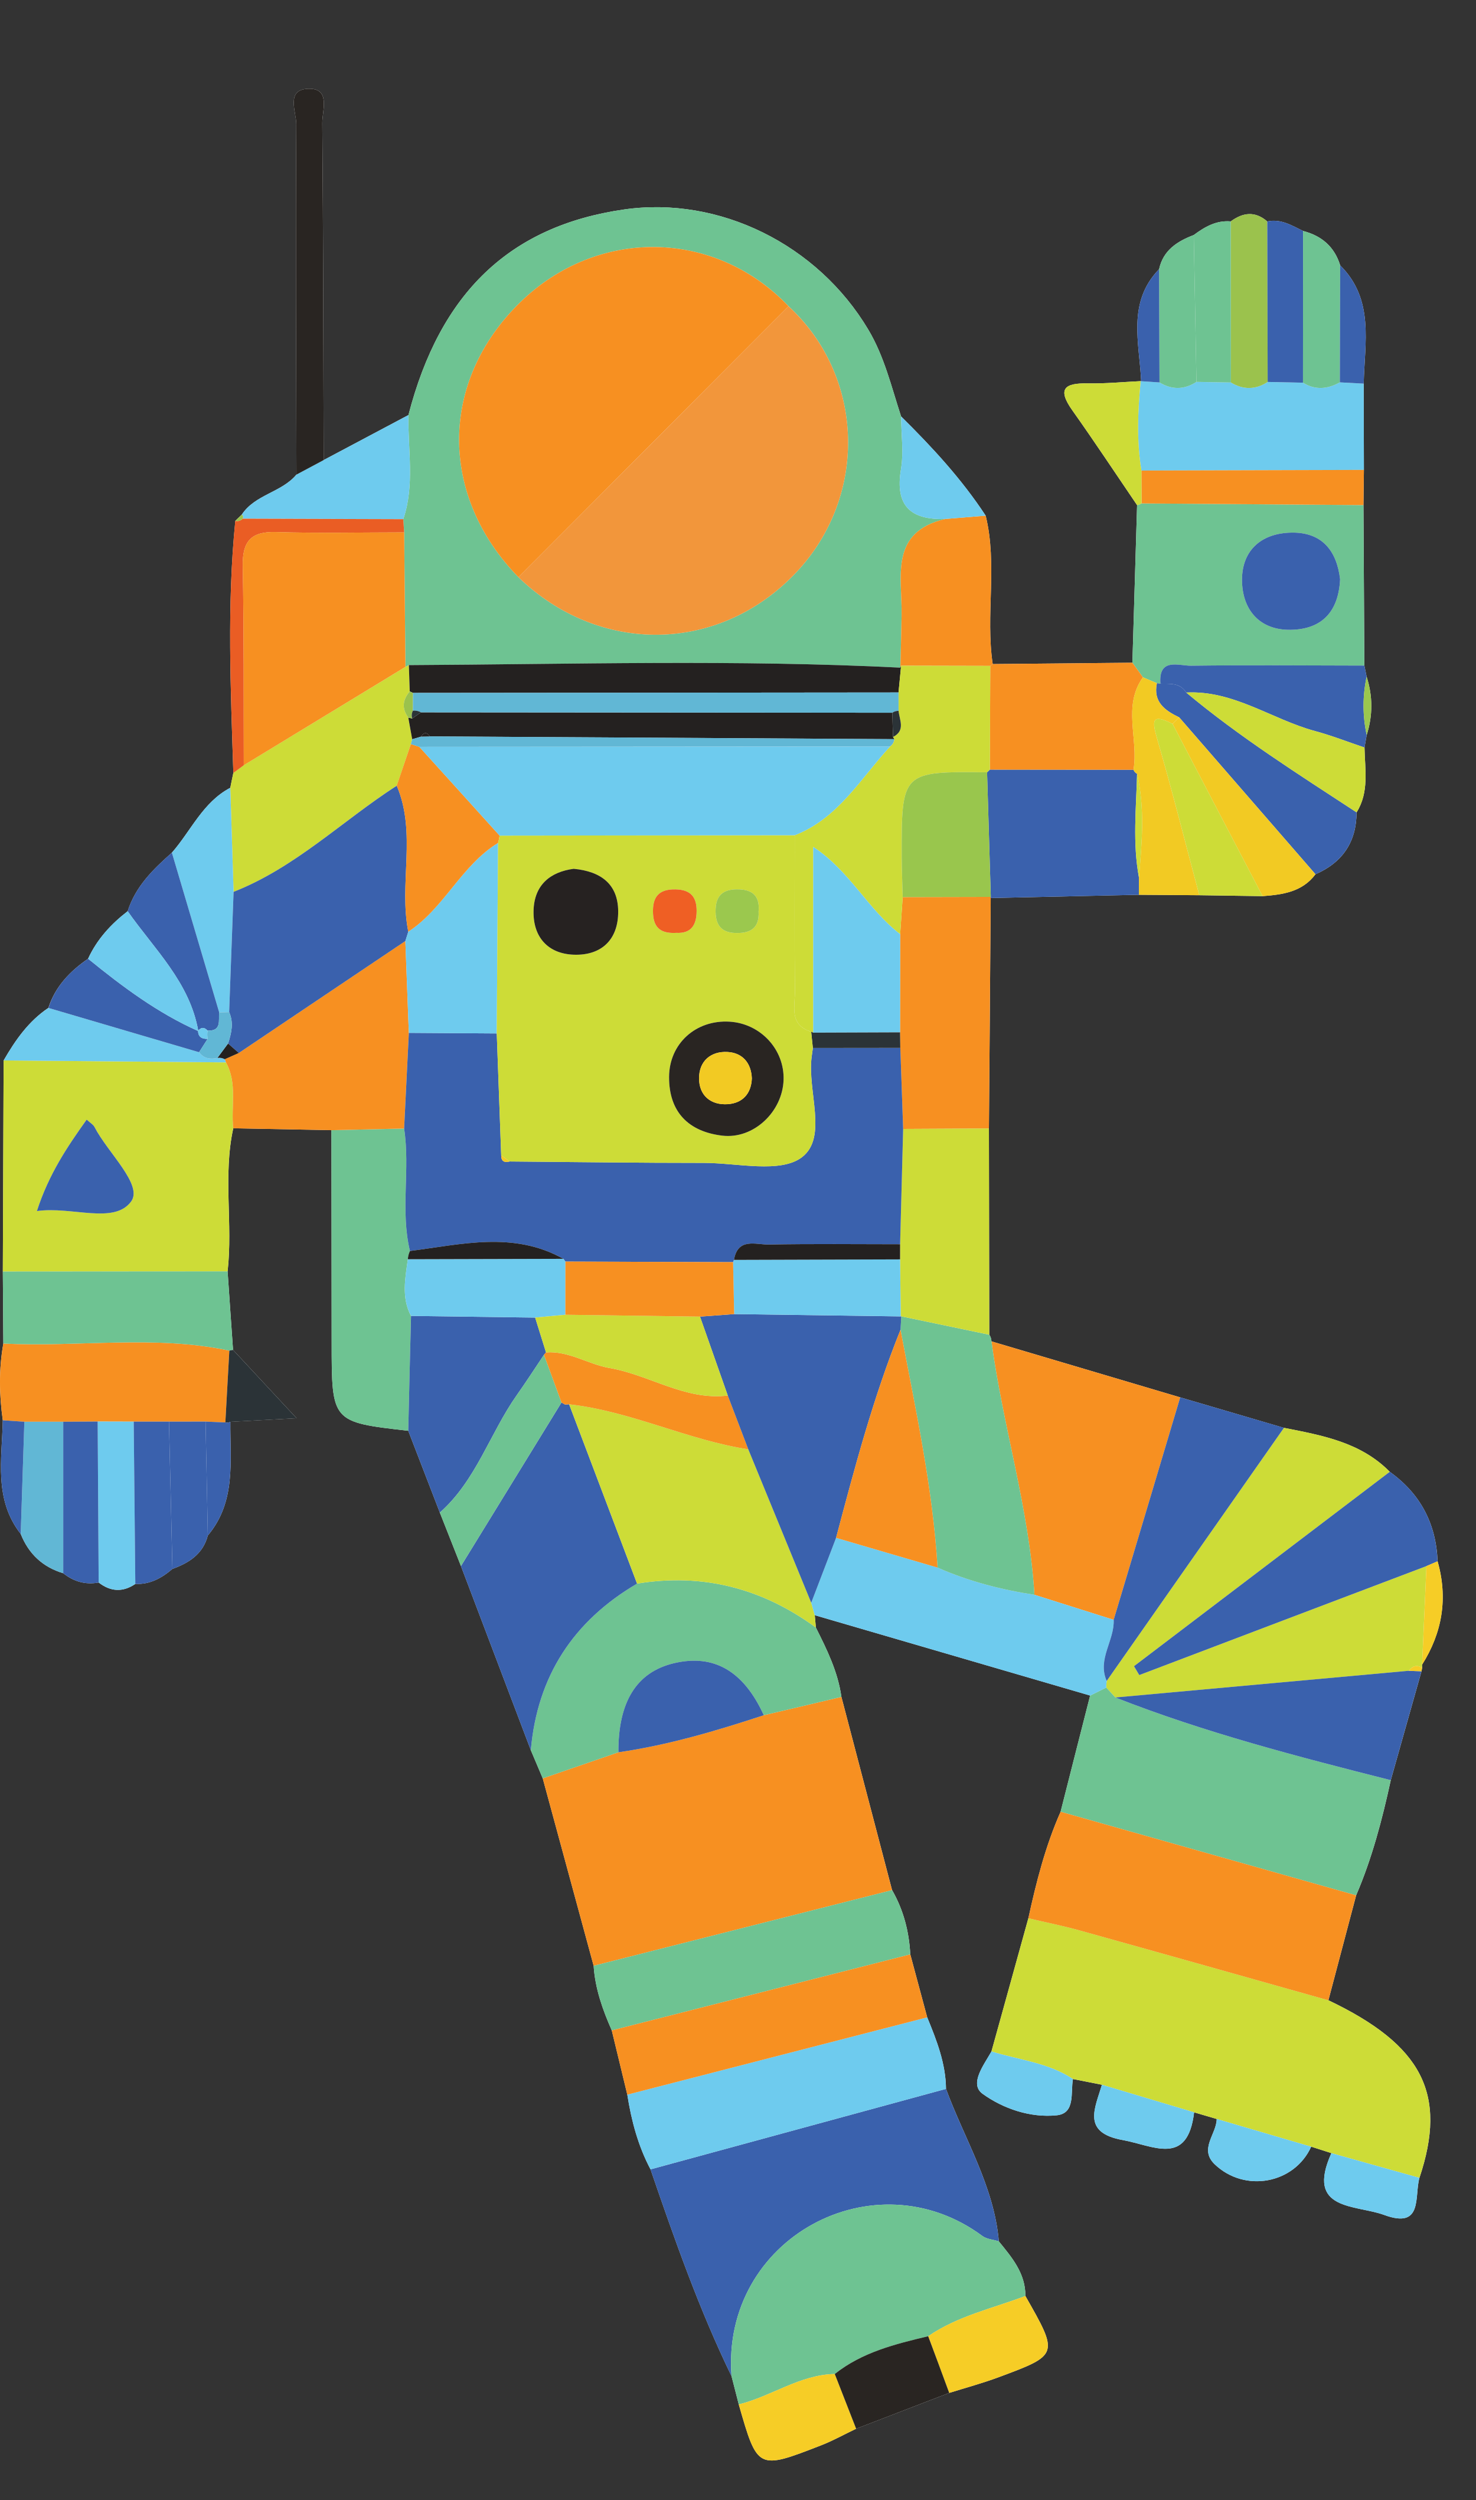 <?xml version="1.0" encoding="utf-8"?>
<!-- Generator: Adobe Illustrator 16.0.0, SVG Export Plug-In . SVG Version: 6.00 Build 0)  -->
<!DOCTYPE svg PUBLIC "-//W3C//DTD SVG 1.1//EN" "http://www.w3.org/Graphics/SVG/1.1/DTD/svg11.dtd">
<svg version="1.1" id="Layer_1" xmlns="http://www.w3.org/2000/svg" xmlns:xlink="http://www.w3.org/1999/xlink" x="0px" y="0px"
	 width="123.001px" height="208.333px" viewBox="0 0 123.001 208.333" enable-background="new 0 0 123.001 208.333"
	 xml:space="preserve">
<rect x="0" y="0" width="123.001" height="208.333" fill="#333333" stroke="none"/>
<g>
	<path fill="#F4F4F4" d="M118.515,138.966c0,0-0.009-0.245-0.017-0.245c1.701-2.682,2.175-5.554,1.303-8.625
		c-0.124-3.129-1.428-5.628-3.984-7.454c-2.424-2.469-5.632-3.038-8.819-3.665c-2.88-0.847-5.765-1.693-8.646-2.54
		c-5.242-1.556-10.483-3.109-15.729-4.667c-0.009-0.204-0.066-0.386-0.183-0.556c-0.009-5.728-0.017-11.453-0.029-17.181
		c0.054-6.4,0.104-12.802,0.146-19.204c4.117-0.089,8.234-0.178,12.352-0.271c1.681,0.012,3.361,0.025,5.038,0.037
		c1.756,0.025,3.512,0.052,5.271,0.077c1.668-0.129,3.299-0.341,4.407-1.824c2.254-0.979,3.412-2.689,3.424-5.157
		c1.067-1.699,0.693-3.571,0.66-5.403c0.059-0.347,0.121-0.693,0.183-1.04c0.515-1.619,0.515-3.241-0.004-4.86
		c-0.062-0.309-0.125-0.619-0.191-0.928c-0.021-4.459-0.054-8.913-0.075-13.373c0.013-0.978,0.021-1.953,0.037-2.932
		c-0.008-2.395-0.008-4.792-0.017-7.188c0.079-3.43,0.905-7.01-1.959-9.855c-0.477-1.553-1.544-2.466-3.092-2.866
		c-0.942-0.46-1.855-1.035-2.984-0.792c-1.013-0.884-2.029-0.755-3.046-0.004c-1.204-0.105-2.167,0.455-3.08,1.133
		c-1.378,0.525-2.548,1.268-2.889,2.845c-2.681,2.764-1.644,6.12-1.494,9.336l-0.041-0.004c-1.47,0.068-2.938,0.214-4.404,0.187
		c-1.914-0.037-2.582,0.432-1.291,2.248c1.843,2.598,3.603,5.263,5.396,7.898c-0.133,4.377-0.258,8.751-0.391,13.13
		c-3.88,0.038-7.761,0.075-11.642,0.112c-0.61-4.103,0.415-8.282-0.585-12.366c-2.001-3.051-4.458-5.711-7.048-8.266
		c-0.805-2.451-1.386-4.979-2.735-7.238C68.129,20.363,59.936,16.314,52,17.455c-9.496,1.368-15.323,6.919-17.963,17.129
		c-2.357,1.251-4.715,2.5-7.063,3.75c-0.029-9.361-0.033-18.723-0.116-28.082c-0.009-1.048,0.73-2.93-1.188-2.855
		c-1.876,0.073-0.971,1.938-0.979,2.959c-0.058,9.731-0.008,19.461,0.013,29.19c-1.241,1.492-3.449,1.654-4.553,3.333
		c-0.175,0.172-0.361,0.345-0.54,0.517c-0.705,7-0.386,14.005-0.166,21.011c-0.091,0.413-0.17,0.824-0.253,1.235
		c-2.287,1.203-3.271,3.583-4.868,5.408c-1.557,1.376-3.03,2.812-3.686,4.879c-1.395,1.075-2.557,2.341-3.3,3.959
		c-1.507,1.038-2.727,2.306-3.308,4.096c-1.652,1.108-2.752,2.688-3.728,4.376c-0.021,5.865-0.045,11.731-0.066,17.594
		c0.013,2,0.029,3.999,0.042,5.997c-0.382,2.129-0.345,4.259-0.046,6.396c-0.066,3.246-0.76,6.595,1.494,9.471
		c0.66,1.66,1.83,2.76,3.544,3.274c0.868,0.689,1.847,0.979,2.951,0.772c0.988,0.768,2.009,0.83,3.055,0.12
		c1.221,0.05,2.2-0.485,3.092-1.253c1.39-0.502,2.548-1.241,2.951-2.785c2.366-2.814,1.852-6.192,1.876-9.472
		c1.61-0.087,3.221-0.174,5.521-0.299c-2.075-2.229-3.686-3.959-5.296-5.694c-0.149-2.181-0.308-4.362-0.453-6.541
		c0.448-3.963-0.394-7.979,0.473-11.926c2.727,0.054,5.449,0.108,8.181,0.158c0,5.9,0.017,11.797,0.017,17.697
		c0.004,6.626,0,6.626,6.383,7.352c0.876,2.271,1.752,4.541,2.632,6.815c0.589,1.485,1.17,2.972,1.76,4.457
		c1.942,5.113,3.885,10.227,5.823,15.344c0.332,0.785,0.66,1.565,0.992,2.345c1.416,5.204,2.831,10.409,4.242,15.618
		c0.124,1.901,0.747,3.661,1.511,5.383c0.432,1.784,0.863,3.569,1.295,5.354c0.34,2.171,0.9,4.275,1.934,6.226
		c2.009,5.844,4.051,11.671,6.753,17.237c0.199,0.785,0.402,1.565,0.602,2.349c1.565,5.458,1.573,5.466,6.856,3.412
		c1.005-0.39,1.951-0.921,2.926-1.386c2.585-0.992,5.175-1.988,7.757-2.984c1.386-0.432,2.789-0.813,4.138-1.315
		c5.001-1.859,4.993-1.876,2.208-6.761c0.013-1.885-1.121-3.208-2.212-4.549c-0.398-4.607-2.855-8.5-4.404-12.709
		c-0.021-2.116-0.776-4.042-1.565-5.96c-0.469-1.747-0.942-3.499-1.411-5.246c-0.1-1.9-0.564-3.702-1.519-5.362
		c-1.407-5.362-2.814-10.725-4.221-16.095c-0.287-2.075-1.2-3.931-2.129-5.777c-0.029-0.341-0.062-0.689-0.091-1.029
		c7.645,2.232,15.298,4.461,22.947,6.694c-0.826,3.225-1.64,6.454-2.461,9.683c-1.262,2.848-2.025,5.844-2.686,8.874
		c-1.025,3.702-2.055,7.404-3.075,11.098c-0.64,1.138-1.872,2.71-0.739,3.532c1.71,1.237,3.984,2.017,6.185,1.789
		c1.564-0.166,1.137-1.885,1.345-3.021c0.805,0.162,1.61,0.319,2.415,0.477c-0.581,1.963-1.697,3.989,1.727,4.607
		c2.578,0.469,5.412,2.229,5.952-2.308c0.631,0.187,1.257,0.369,1.884,0.552c-0.008,1.266-1.494,2.499-0.166,3.777
		c2.503,2.398,6.641,1.627,8.04-1.47c0.56,0.183,1.125,0.357,1.685,0.54c-2.179,4.831,2.013,4.274,4.408,5.154
		c3.258,1.195,2.49-1.552,2.93-3.096c2.341-6.989,0.253-11.061-7.587-14.796c0.768-2.914,1.54-5.827,2.312-8.745
		c1.328-3.088,2.175-6.325,2.885-9.596c0.855-3.026,1.706-6.047,2.561-9.073L118.515,138.966z"/>
	<path fill-rule="evenodd" clip-rule="evenodd" fill="#6EC392" d="M34.037,34.584c2.64-10.21,8.467-15.761,17.963-17.129
		c7.936-1.141,16.129,2.908,20.358,10.009c1.349,2.26,1.93,4.788,2.735,7.238c0.009,1.472,0.225,2.976-0.012,4.404
		c-0.515,3.055,0.818,4.233,3.702,4.136c-4.694,1.091-3.598,4.81-3.648,8.017c-0.025,1.458-0.071,2.917-0.1,4.375
		c-13.655-0.685-27.31-0.284-40.965-0.212c0,0-0.282,0.147-0.282,0.146c-0.033-3.735-0.074-7.471-0.107-11.206
		c-0.025-0.365-0.05-0.732-0.075-1.1C34.577,40.409,33.979,37.483,34.037,34.584z M43.201,48.094
		c6.749,6.53,16.734,6.373,23.122-0.368c6.03-6.365,5.757-16.33-0.61-22.213c-6.143-6.443-15.929-6.588-22.354-0.332
		C36.619,31.749,36.553,41.268,43.201,48.094z"/>
	<path fill-rule="evenodd" clip-rule="evenodd" fill="#F79021" d="M70.117,141.395c1.407,5.37,2.814,10.732,4.221,16.104
		c-8.293,2.1-16.577,4.2-24.869,6.304c-1.411-5.208-2.827-10.414-4.242-15.618c2.101-0.727,4.209-1.453,6.309-2.175
		c4.15-0.598,8.147-1.785,12.115-3.088C65.805,142.415,67.963,141.909,70.117,141.395z"/>
	<path fill-rule="evenodd" clip-rule="evenodd" fill="#CDDC37" d="M110.699,166.674c7.84,3.735,9.928,7.807,7.587,14.796
		c-2.444-0.685-4.894-1.37-7.338-2.059c-0.561-0.183-1.125-0.357-1.681-0.536c-2.623-0.768-5.25-1.54-7.878-2.312
		c-0.626-0.183-1.253-0.365-1.876-0.552c-2.564-0.768-5.121-1.531-7.687-2.299c-0.805-0.158-1.61-0.315-2.415-0.477
		c-2.059-1.37-4.512-1.586-6.79-2.3c1.021-3.693,2.05-7.396,3.075-11.098c1.424,0.34,2.859,0.622,4.263,1.013
		C96.878,162.777,103.789,164.728,110.699,166.674z"/>
	<path fill-rule="evenodd" clip-rule="evenodd" fill="#CDDC37" d="M0.236,105.956c0.021-5.864,0.046-11.731,0.066-17.593
		c6.176,0.054,12.344,0.108,18.523,0.162c0.976,1.743,0.411,3.661,0.61,5.491c-0.863,3.947-0.021,7.962-0.469,11.926
		C12.721,105.946,6.479,105.95,0.236,105.956z M7.222,93.293c-1.61,2.264-3.142,4.513-4.146,7.618
		c2.947-0.404,6.425,1.135,7.849-0.791c1.021-1.384-1.946-4.065-3.051-6.213C7.773,93.706,7.529,93.576,7.222,93.293z"/>
	<path fill-rule="evenodd" clip-rule="evenodd" fill="#3A61AD" d="M78.833,174.058c1.548,4.209,4.005,8.102,4.404,12.705
		c-0.457-0.145-1.005-0.178-1.366-0.444c-9.01-6.678-21.786,0.19-20.91,11.683c-2.702-5.566-4.744-11.393-6.753-17.237
		C62.418,178.532,70.627,176.295,78.833,174.058z"/>
	<path fill-rule="evenodd" clip-rule="evenodd" fill="#CDDC37" d="M106.997,118.974c3.188,0.631,6.396,1.2,8.819,3.665
		c-7.109,5.399-14.211,10.799-21.316,16.199c0.149,0.245,0.295,0.489,0.44,0.738c7.977-3.029,15.954-6.06,23.931-9.081
		c-0.116,2.739-0.24,5.487-0.365,8.227c0,0,0.009,0.245,0.004,0.24c-0.453-0.257-0.818-0.141-1.112,0.258
		c-8.147,0.738-16.298,1.481-24.446,2.225c-0.257-0.278-0.511-0.557-0.764-0.83c0-0.183,0.013-0.365,0.037-0.548
		C97.148,133.035,102.07,126.005,106.997,118.974z"/>
	<path fill-rule="evenodd" clip-rule="evenodd" fill="#6EC392" d="M92.188,140.614c0.253,0.273,0.506,0.552,0.76,0.83
		c7.462,2.93,15.198,4.926,22.947,6.89c-0.71,3.271-1.557,6.508-2.885,9.596c-8.209-2.324-16.419-4.645-24.628-6.965
		c0.821-3.229,1.635-6.458,2.461-9.679C91.292,141.062,91.74,140.838,92.188,140.614z"/>
	<path fill-rule="evenodd" clip-rule="evenodd" fill="#6EC392" d="M60.961,198.001c-0.876-11.493,11.899-18.361,20.91-11.683
		c0.361,0.266,0.909,0.299,1.366,0.444c1.091,1.345,2.225,2.668,2.212,4.553c-2.727,1.037-5.641,1.66-8.098,3.354
		c-2.756,0.655-5.503,1.332-7.794,3.146c-2.91,0.062-5.275,1.868-7.994,2.536C61.363,199.566,61.16,198.786,60.961,198.001z"/>
	<path fill-rule="evenodd" clip-rule="evenodd" fill="#F79021" d="M88.383,150.965c8.209,2.32,16.419,4.641,24.628,6.965
		c-0.771,2.917-1.544,5.831-2.312,8.745c-6.91-1.947-13.821-3.897-20.739-5.823c-1.403-0.391-2.839-0.673-4.263-1.013
		C86.357,156.809,87.121,153.812,88.383,150.965z"/>
	<path fill-rule="evenodd" clip-rule="evenodd" fill="#F79021" d="M82.622,111.771c5.246,1.558,10.488,3.111,15.729,4.667
		c-1.843,6.18-3.693,12.356-5.545,18.536c-2.199-0.693-4.399-1.391-6.603-2.088C85.768,125.723,83.568,118.85,82.622,111.771z"/>
	<path fill-rule="evenodd" clip-rule="evenodd" fill="#6EC392" d="M70.117,141.395c-2.154,0.515-4.312,1.021-6.466,1.527
		c-1.681-3.686-4.163-5.122-7.491-4.333c-3.109,0.738-4.648,3.212-4.624,7.421c-2.1,0.722-4.208,1.448-6.309,2.175
		c-0.332-0.78-0.66-1.561-0.992-2.345c0.536-6.171,3.541-10.762,8.853-13.883c5.486-0.9,10.438,0.391,14.904,3.661
		C68.917,137.464,69.83,139.319,70.117,141.395z"/>
	<path fill-rule="evenodd" clip-rule="evenodd" fill="#6EC392" d="M94.367,55.22c0.133-4.376,0.258-8.751,0.391-13.128
		c0.133-0.027,0.257-0.077,0.373-0.145c6.168,0.048,12.327,0.095,18.49,0.141c0.021,4.459,0.054,8.913,0.075,13.373
		c-4.81-0.006-9.625-0.052-14.439,0.01c-1.029,0.015-2.723-0.703-2.557,1.5l-0.291-0.045c-0.39-0.164-0.771-0.324-1.158-0.486
		C94.957,56.033,94.662,55.626,94.367,55.22z M111.675,48.264c-0.282-2.401-1.527-3.92-4.039-3.883
		c-2.635,0.042-4.238,1.592-4.129,4.18c0.095,2.31,1.498,3.955,4.042,3.918C110.205,52.441,111.55,50.922,111.675,48.264z"/>
	<path fill-rule="evenodd" clip-rule="evenodd" fill="#3A61AD" d="M53.088,131.956c-5.312,3.121-8.317,7.712-8.853,13.883
		c-1.938-5.118-3.88-10.231-5.823-15.344c2.793-4.54,5.586-9.085,8.379-13.63l0.294,0.17l0.341-0.021
		C49.311,121.995,51.199,126.976,53.088,131.956z"/>
	<path fill-rule="evenodd" clip-rule="evenodd" fill="#CDDC37" d="M53.088,131.956c-1.889-4.98-3.777-9.961-5.661-14.941
		c5.146,0.573,9.832,2.964,14.933,3.752c1.743,4.259,3.495,8.525,5.242,12.783c0.096,0.349,0.195,0.693,0.295,1.038
		c0.029,0.34,0.062,0.688,0.095,1.029C63.526,132.347,58.574,131.056,53.088,131.956z"/>
	<path fill-rule="evenodd" clip-rule="evenodd" fill="#6ECBEE" d="M78.833,174.058c-8.206,2.237-16.415,4.475-24.625,6.707
		c-1.033-1.95-1.594-4.055-1.934-6.226c8.334-2.149,16.659-4.291,24.993-6.441C78.057,170.016,78.812,171.941,78.833,174.058z"/>
	<path fill-rule="evenodd" clip-rule="evenodd" fill="#6ECBEE" d="M67.896,134.588c-0.1-0.345-0.199-0.689-0.295-1.038
		c0.693-1.801,1.382-3.603,2.071-5.408c2.818,0.826,5.636,1.648,8.458,2.478c2.582,1.141,5.296,1.838,8.073,2.266
		c2.204,0.697,4.404,1.395,6.603,2.088c0.079,1.73-1.386,3.279-0.581,5.093c-0.024,0.183-0.037,0.365-0.037,0.548
		c-0.448,0.224-0.896,0.448-1.345,0.672C83.194,139.049,75.541,136.82,67.896,134.588z"/>
	<path fill-rule="evenodd" clip-rule="evenodd" fill="#6EC392" d="M86.204,132.886c-2.777-0.427-5.491-1.125-8.073-2.266
		c-0.406-6.707-1.851-13.248-3.088-19.82c0.021-0.372,0.042-0.743,0.066-1.114c2.44,0.51,4.885,1.021,7.33,1.531
		c0.116,0.168,0.174,0.351,0.183,0.554C83.568,118.85,85.768,125.723,86.204,132.886z"/>
	<path fill-rule="evenodd" clip-rule="evenodd" fill="#6EC392" d="M34.021,119.223c-6.383-0.726-6.379-0.726-6.383-7.352
		c0-5.9-0.017-11.797-0.021-17.697c2.021-0.046,4.039-0.091,6.06-0.137c0.519,3.385-0.328,6.834,0.486,10.204
		c-0.104,0.22-0.158,0.446-0.175,0.687c-0.22,1.594-0.548,3.192,0.262,4.723C34.17,112.84,34.096,116.031,34.021,119.223z"/>
	<path fill-rule="evenodd" clip-rule="evenodd" fill="#F79021" d="M33.676,94.036c-2.021,0.046-4.039,0.091-6.06,0.137
		c-2.727-0.05-5.45-0.104-8.18-0.158c-0.199-1.831,0.365-3.748-0.61-5.493l-0.096-0.262c0.391-0.174,0.78-0.346,1.171-0.521
		c4.623-3.111,9.255-6.222,13.879-9.33c0.1,2.55,0.19,5.103,0.29,7.653C33.938,88.722,33.809,91.38,33.676,94.036z"/>
	<path fill-rule="evenodd" clip-rule="evenodd" fill="#6EC392" d="M49.469,163.802c8.292-2.104,16.576-4.205,24.869-6.304
		c0.954,1.651,1.419,3.453,1.519,5.354c-8.292,2.108-16.585,4.221-24.877,6.334C50.216,167.463,49.593,165.703,49.469,163.802z"/>
	<path fill-rule="evenodd" clip-rule="evenodd" fill="#CDDC37" d="M33.788,55.568l0.282-0.147c0.025,0.732,0.05,1.461,0.075,2.191
		c-0.594,0.697-0.685,1.419-0.121,2.181c0.104,0.6,0.211,1.202,0.324,1.803c-0.033,0.135-0.07,0.27-0.108,0.403
		c-0.394,1.154-0.78,2.312-1.174,3.465c-4.541,2.933-8.463,6.832-13.601,8.851c-0.091-2.891-0.183-5.783-0.274-8.674
		c0.083-0.411,0.162-0.822,0.253-1.235c0.287-0.216,0.581-0.432,0.872-0.646C24.807,61.03,29.293,58.299,33.788,55.568z"/>
	<path fill-rule="evenodd" clip-rule="evenodd" fill="#F79021" d="M82.563,74.83c-0.05,6.402-0.1,12.804-0.153,19.204
		c-2.378,0.013-4.761,0.023-7.147,0.037c-0.079-2.251-0.162-4.505-0.237-6.754c-0.008-0.432-0.012-0.863-0.021-1.295
		c0.004-2.727,0.008-5.454,0.008-8.181c0.071-1.031,0.137-2.061,0.211-3.09c2.449-0.004,4.894-0.01,7.342-0.017L82.563,74.83z"/>
	<path fill-rule="evenodd" clip-rule="evenodd" fill="#F79021" d="M50.979,169.186c8.292-2.113,16.585-4.226,24.877-6.334
		c0.469,1.748,0.942,3.499,1.411,5.246c-8.334,2.15-16.659,4.292-24.993,6.441C51.843,172.755,51.411,170.97,50.979,169.186z"/>
	<path fill-rule="evenodd" clip-rule="evenodd" fill="#6ECBEE" d="M113.642,31.969c0.009,2.395,0.009,4.792,0.017,7.187
		c-6.176,0.017-12.359,0.035-18.54,0.054c-0.411-2.48-0.303-4.964-0.062-7.45l0.041,0.004c0.507,0.033,1.021,0.068,1.527,0.102
		c1.038,0.629,2.059,0.617,3.08-0.041c0.954,0.017,1.909,0.031,2.872,0.045c1.025,0.621,2.05,0.619,3.062-0.043
		c0.979,0.021,1.968,0.042,2.943,0.062c1.029,0.639,2.05,0.54,3.071-0.029C112.313,31.896,112.978,31.932,113.642,31.969z"/>
	<path fill-rule="evenodd" clip-rule="evenodd" fill="#3A61AD" d="M118.871,130.495c-7.977,3.021-15.954,6.052-23.931,9.081
		c-0.146-0.249-0.291-0.494-0.44-0.738c7.105-5.4,14.207-10.8,21.316-16.199c2.557,1.83,3.86,4.329,3.98,7.458
		C119.494,130.229,119.183,130.362,118.871,130.495z"/>
	<path fill-rule="evenodd" clip-rule="evenodd" fill="#3A61AD" d="M94.907,74.559c-4.117,0.093-8.234,0.183-12.352,0.271
		c0.008,0,0.012-0.095,0.012-0.095c-0.104-3.461-0.211-6.921-0.311-10.38l0.232-0.226c3.992,0.004,7.977,0.008,11.97,0.013
		c0.058,0.149,0.157,0.263,0.299,0.336c-0.075,2.885-0.382,5.773,0.157,8.647C94.915,73.602,94.907,74.079,94.907,74.559z"/>
	<path fill-rule="evenodd" clip-rule="evenodd" fill="#3A61AD" d="M115.896,148.334c-7.749-1.963-15.485-3.96-22.947-6.89
		c8.151-0.743,16.303-1.486,24.45-2.225c0.353,0.017,0.706,0.033,1.058,0.041C117.602,142.287,116.75,145.308,115.896,148.334z"/>
	<path fill-rule="evenodd" clip-rule="evenodd" fill="#F79021" d="M0.232,118.347c-0.299-2.137-0.336-4.267,0.046-6.396
		c6.275,0.32,12.592-0.741,18.834,0.59c-0.107,1.992-0.22,3.992-0.332,5.984c-0.548-0.024-1.1-0.05-1.651-0.07
		c-1.017,0.004-2.034,0.004-3.047,0.004c-0.979,0-1.959,0-2.938,0c-1-0.004-2-0.008-3.005-0.008
		c-0.954,0.004-1.909,0.008-2.868,0.017c-1.083,0-2.163,0-3.242,0C1.424,118.426,0.83,118.385,0.232,118.347z"/>
	<path fill-rule="evenodd" clip-rule="evenodd" fill="#CDDC37" d="M75.263,94.071c2.386-0.014,4.769-0.024,7.147-0.037
		c0.013,5.728,0.021,11.453,0.029,17.181c-2.445-0.509-4.89-1.019-7.33-1.529l-0.045,0.004c-0.017-1.583-0.038-3.165-0.058-4.75
		c0-0.421,0-0.841,0.004-1.262C75.093,100.476,75.176,97.273,75.263,94.071z"/>
	<path fill-rule="evenodd" clip-rule="evenodd" fill="#3A61AD" d="M34.021,119.223c0.075-3.191,0.149-6.383,0.232-9.573
		c3.445,0.048,6.894,0.093,10.343,0.139c0.299,0.967,0.602,1.934,0.905,2.901l-0.17,0.199c-0.751,1.12-1.482,2.253-2.262,3.357
		c-2.249,3.191-3.387,7.109-6.416,9.791C35.772,123.764,34.896,121.493,34.021,119.223z"/>
	<path fill-rule="evenodd" clip-rule="evenodd" fill="#3A61AD" d="M92.226,140.066c-0.805-1.814,0.66-3.362,0.581-5.093
		c1.852-6.18,3.702-12.355,5.545-18.536c2.881,0.847,5.765,1.693,8.646,2.536C102.07,126.005,97.148,133.035,92.226,140.066z"/>
	<path fill-rule="evenodd" clip-rule="evenodd" fill="#6EC392" d="M19.112,112.541c-6.242-1.331-12.559-0.27-18.834-0.59
		c-0.013-1.998-0.029-3.997-0.042-5.997c6.242-0.004,12.484-0.008,18.731-0.013c0.145,2.179,0.303,4.36,0.453,6.541L19.112,112.541z
		"/>
	<path fill-rule="evenodd" clip-rule="evenodd" fill="#F79021" d="M94.459,64.141c-3.993-0.004-7.978-0.008-11.97-0.013
		c0.012-2.88,0.024-5.758,0.033-8.639l0.203-0.155c3.881-0.038,7.761-0.075,11.642-0.112c0.295,0.405,0.59,0.812,0.88,1.216
		C93.521,58.854,94.898,61.591,94.459,64.141z"/>
	<path fill-rule="evenodd" clip-rule="evenodd" fill="#F79021" d="M75.035,55.633c0.029-1.457,0.074-2.916,0.1-4.375
		c0.05-3.207-1.046-6.925,3.648-8.017c1.117-0.091,2.237-0.183,3.358-0.274c1,4.084-0.025,8.264,0.585,12.366l-0.203,0.155
		c-2.478-0.002-4.952-0.01-7.43-0.017L75.035,55.633z"/>
	<path fill-rule="evenodd" clip-rule="evenodd" fill="#6ECBEE" d="M34.037,34.584c-0.058,2.899,0.54,5.825-0.432,8.676
		c-4.461-0.012-8.923-0.029-13.381-0.042c0.059-0.133,0.038-0.245-0.074-0.34c1.104-1.679,3.312-1.84,4.553-3.333
		c0.76-0.405,1.515-0.808,2.271-1.212C29.322,37.084,31.68,35.835,34.037,34.584z"/>
	<path fill-rule="evenodd" clip-rule="evenodd" fill="#3A61AD" d="M113.048,67.691c-0.012,2.468-1.17,4.178-3.424,5.157
		c-3.789-4.356-7.57-8.714-11.355-13.072c-1.195-0.577-2.191-1.28-1.859-2.851l0.291,0.045c0.788,0.021,1.635-0.098,2.149,0.735
		C103.308,61.429,108.205,64.519,113.048,67.691z"/>
	<path fill-rule="evenodd" clip-rule="evenodd" fill="#292522" d="M26.974,38.334c-0.756,0.404-1.511,0.807-2.271,1.212
		c-0.021-9.729-0.07-19.459-0.013-29.19c0.009-1.021-0.896-2.886,0.979-2.959c1.918-0.075,1.179,1.807,1.188,2.855
		C26.94,19.611,26.944,28.973,26.974,38.334z"/>
	<path fill-rule="evenodd" clip-rule="evenodd" fill="#3A61AD" d="M98.85,57.706c-0.515-0.833-1.361-0.714-2.149-0.735
		c-0.166-2.204,1.527-1.486,2.557-1.5c4.814-0.062,9.629-0.017,14.439-0.01c0.066,0.309,0.128,0.619,0.191,0.925
		c-0.345,1.619-0.345,3.242,0.004,4.862c-0.062,0.347-0.124,0.693-0.183,1.04c-1.378-0.465-2.739-0.999-4.142-1.378
		C105.968,59.931,102.801,57.504,98.85,57.706z"/>
	<path fill-rule="evenodd" clip-rule="evenodd" fill="#6ECBEE" d="M19.191,65.642c0.091,2.891,0.183,5.783,0.274,8.672
		c-0.125,3.341-0.249,6.682-0.37,10.023c-0.273,0.006-0.556,0.015-0.83,0.021c-1.312-4.435-2.627-8.874-3.942-13.308
		C15.921,69.225,16.904,66.845,19.191,65.642z"/>
	<path fill-rule="evenodd" clip-rule="evenodd" fill="#6EC392" d="M36.652,126.038c3.029-2.682,4.167-6.6,6.416-9.791
		c0.78-1.104,1.511-2.237,2.262-3.357c0.486,1.328,0.975,2.652,1.461,3.976c-2.793,4.545-5.586,9.09-8.379,13.63
		C37.822,129.01,37.241,127.523,36.652,126.038z"/>
	<path fill-rule="evenodd" clip-rule="evenodd" fill="#F79021" d="M95.119,39.209c6.18-0.019,12.364-0.037,18.54-0.054
		c-0.017,0.979-0.024,1.955-0.037,2.932c-6.163-0.046-12.322-0.093-18.49-0.139C95.131,41.036,95.123,40.121,95.119,39.209z"/>
	<path fill-rule="evenodd" clip-rule="evenodd" fill="#F2CA23" d="M96.409,56.926c-0.332,1.571,0.664,2.274,1.859,2.851
		c-0.187,0.178-0.373,0.359-0.556,0.54c-1.785-0.905-1.71-0.236-1.271,1.282c1.254,4.309,2.345,8.662,3.503,12.997
		c-1.677-0.012-3.357-0.025-5.038-0.037c0-0.479,0.008-0.957,0.008-1.43c0.241-2.885,0.507-5.775-0.157-8.652
		c-0.142-0.073-0.241-0.187-0.299-0.336c0.439-2.55-0.938-5.288,0.788-7.703C95.638,56.602,96.02,56.762,96.409,56.926z"/>
	<path fill-rule="evenodd" clip-rule="evenodd" fill="#F6CD26" d="M77.351,194.665c2.457-1.689,5.371-2.312,8.098-3.349
		c2.785,4.885,2.793,4.901-2.208,6.761c-1.349,0.502-2.752,0.884-4.138,1.315C78.521,197.814,77.94,196.242,77.351,194.665z"/>
	<path fill-rule="evenodd" clip-rule="evenodd" fill="#CDDC37" d="M98.85,57.706c3.951-0.202,7.118,2.225,10.717,3.204
		c1.402,0.379,2.764,0.913,4.142,1.378c0.033,1.832,0.407,3.704-0.66,5.403C108.205,64.519,103.308,61.429,98.85,57.706z"/>
	<path fill-rule="evenodd" clip-rule="evenodd" fill="#6ECBEE" d="M18.73,88.261l0.096,0.262c-6.18-0.052-12.348-0.106-18.523-0.16
		c0.976-1.691,2.075-3.271,3.735-4.376c4.184,1.23,8.367,2.461,12.551,3.691c0.395,0.527,0.93,0.606,1.527,0.476
		C18.332,88.12,18.54,88.155,18.73,88.261z"/>
	<path fill-rule="evenodd" clip-rule="evenodd" fill="#F6CD26" d="M61.562,200.351c2.719-0.668,5.084-2.474,8.002-2.536
		c0.594,1.523,1.188,3.038,1.781,4.562c-0.975,0.465-1.921,0.996-2.926,1.386C63.136,205.816,63.127,205.809,61.562,200.351z"/>
	<path fill-rule="evenodd" clip-rule="evenodd" fill="#F2CA23" d="M98.269,59.777c3.785,4.358,7.566,8.716,11.355,13.072
		c-1.108,1.483-2.739,1.695-4.407,1.824c-2.503-4.784-5.006-9.569-7.504-14.356C97.896,60.136,98.082,59.955,98.269,59.777z"/>
	<path fill-rule="evenodd" clip-rule="evenodd" fill="#CDDC37" d="M97.713,60.316c2.498,4.788,5.001,9.573,7.504,14.356
		c-1.76-0.025-3.516-0.052-5.271-0.077c-1.158-4.335-2.249-8.688-3.503-12.997C96.003,60.08,95.928,59.412,97.713,60.316z"/>
	<path fill-rule="evenodd" clip-rule="evenodd" fill="#292522" d="M71.345,202.376c-0.593-1.523-1.187-3.038-1.781-4.562
		c2.283-1.813,5.03-2.49,7.786-3.146c0.59,1.573,1.171,3.146,1.752,4.723C76.521,200.388,73.931,201.384,71.345,202.376z"/>
	<path fill-rule="evenodd" clip-rule="evenodd" fill="#3A61AD" d="M14.323,71.049c1.315,4.435,2.631,8.874,3.942,13.308
		c-0.07,0.668,0.225,1.571-0.971,1.515c-0.274-0.299-0.536-0.291-0.789,0.025l0.021,0.021c-0.709-4.071-3.665-6.819-5.889-9.994
		C11.293,73.861,12.767,72.425,14.323,71.049z"/>
	<path fill-rule="evenodd" clip-rule="evenodd" fill="#9BC24D" d="M105.64,31.826c-1.013,0.662-2.038,0.664-3.062,0.045
		c-0.009-4.474-0.017-8.948-0.017-13.422c1.017-0.751,2.033-0.88,3.046,0.006C105.615,22.913,105.632,27.369,105.64,31.826z"/>
	<path fill-rule="evenodd" clip-rule="evenodd" fill="#61B7D5" d="M2.029,118.468c1.079,0,2.158,0,3.242,0c0,4.208,0,8.417,0,12.625
		c-1.714-0.515-2.884-1.614-3.544-3.274C1.83,124.701,1.926,121.58,2.029,118.468z"/>
	<path fill-rule="evenodd" clip-rule="evenodd" fill="#CDDC37" d="M95.119,39.209c0.004,0.911,0.012,1.826,0.012,2.739
		c-0.116,0.066-0.24,0.116-0.373,0.143c-1.793-2.635-3.553-5.3-5.396-7.898c-1.291-1.816-0.623-2.285,1.291-2.248
		c1.465,0.027,2.934-0.118,4.404-0.187C94.815,34.246,94.708,36.729,95.119,39.209z"/>
	<path fill-rule="evenodd" clip-rule="evenodd" fill="#6ECBEE" d="M8.139,118.451c1.005,0,2.005,0.004,3.005,0.008
		c0.042,4.508,0.087,9.015,0.133,13.526c-1.046,0.71-2.066,0.647-3.055-0.12C8.197,127.391,8.168,122.921,8.139,118.451z"/>
	<path fill-rule="evenodd" clip-rule="evenodd" fill="#3A61AD" d="M8.139,118.451c0.029,4.47,0.059,8.939,0.083,13.414
		c-1.104,0.207-2.083-0.083-2.951-0.772c0-4.208,0-8.417,0-12.625C6.229,118.459,7.185,118.455,8.139,118.451z"/>
	<path fill-rule="evenodd" clip-rule="evenodd" fill="#6EC392" d="M102.561,18.449c0,4.474,0.008,8.948,0.017,13.422
		c-0.963-0.017-1.918-0.031-2.872-0.05c-0.079-4.08-0.154-8.16-0.225-12.239C100.394,18.904,101.356,18.344,102.561,18.449z"/>
	<path fill-rule="evenodd" clip-rule="evenodd" fill="#3A61AD" d="M105.64,31.826c-0.008-4.458-0.024-8.913-0.033-13.371
		c1.129-0.245,2.042,0.33,2.984,0.791c0,4.213-0.004,8.428-0.008,12.642C107.607,31.868,106.619,31.847,105.64,31.826z"/>
	<path fill-rule="evenodd" clip-rule="evenodd" fill="#3A61AD" d="M11.276,131.985c-0.045-4.512-0.091-9.019-0.133-13.526
		c0.979,0,1.959,0,2.938,0c0.096,4.088,0.191,8.181,0.287,12.273C13.477,131.5,12.497,132.035,11.276,131.985z"/>
	<path fill-rule="evenodd" clip-rule="evenodd" fill="#3A61AD" d="M16.589,87.678c-4.184-1.23-8.367-2.461-12.551-3.691
		c0.573-1.793,1.793-3.061,3.304-4.099c2.855,2.322,5.794,4.524,9.185,6.03l-0.021-0.021c0.009,0.525,0.332,0.683,0.793,0.67
		C17.062,86.937,16.83,87.309,16.589,87.678z"/>
	<path fill-rule="evenodd" clip-rule="evenodd" fill="#6ECBEE" d="M16.527,85.918c-3.391-1.506-6.33-3.708-9.185-6.03
		c0.739-1.619,1.901-2.885,3.296-3.962C12.862,79.099,15.817,81.847,16.527,85.918z"/>
	<path fill-rule="evenodd" clip-rule="evenodd" fill="#6EC392" d="M108.583,31.888c0.004-4.214,0.008-8.429,0.008-12.642
		c1.548,0.4,2.615,1.313,3.092,2.866c-0.008,3.248-0.024,6.497-0.029,9.747C110.633,32.428,109.612,32.527,108.583,31.888z"/>
	<path fill-rule="evenodd" clip-rule="evenodd" fill="#6EC392" d="M99.48,19.583c0.071,4.08,0.146,8.16,0.225,12.239
		c-1.021,0.66-2.042,0.672-3.08,0.043c-0.012-3.146-0.024-6.292-0.033-9.438C96.933,20.851,98.103,20.107,99.48,19.583z"/>
	<path fill-rule="evenodd" clip-rule="evenodd" fill="#6ECBEE" d="M101.39,176.564c2.627,0.772,5.255,1.544,7.878,2.312
		c-1.403,3.092-5.541,3.864-8.044,1.465C99.896,179.063,101.382,177.831,101.39,176.564z"/>
	<path fill-rule="evenodd" clip-rule="evenodd" fill="#3A61AD" d="M14.369,130.732c-0.095-4.092-0.191-8.185-0.287-12.273
		c1.013,0,2.03,0,3.047-0.004c0.066,3.167,0.133,6.329,0.19,9.492C16.917,129.491,15.759,130.229,14.369,130.732z"/>
	<path fill-rule="evenodd" clip-rule="evenodd" fill="#6ECBEE" d="M91.827,173.713c2.565,0.768,5.122,1.532,7.687,2.299
		c-0.548,4.536-3.382,2.776-5.96,2.308C90.13,177.702,91.246,175.677,91.827,173.713z"/>
	<path fill-rule="evenodd" clip-rule="evenodd" fill="#6ECBEE" d="M110.948,179.412c2.444,0.688,4.894,1.374,7.338,2.059
		c-0.44,1.544,0.328,4.291-2.93,3.096C112.961,183.687,108.77,184.243,110.948,179.412z"/>
	<path fill-rule="evenodd" clip-rule="evenodd" fill="#6ECBEE" d="M82.141,42.968c-1.121,0.091-2.241,0.183-3.358,0.274
		c-2.884,0.098-4.217-1.081-3.702-4.136c0.237-1.428,0.021-2.932,0.012-4.404C77.683,37.257,80.14,39.917,82.141,42.968z"/>
	<path fill-rule="evenodd" clip-rule="evenodd" fill="#6ECBEE" d="M82.622,170.937c2.278,0.714,4.731,0.93,6.79,2.3
		c-0.208,1.137,0.22,2.855-1.345,3.021c-2.2,0.228-4.475-0.552-6.185-1.789C80.75,173.647,81.982,172.074,82.622,170.937z"/>
	<path fill-rule="evenodd" clip-rule="evenodd" fill="#EA5D24" d="M20.225,43.219c4.458,0.013,8.919,0.029,13.381,0.042
		c0.025,0.368,0.05,0.735,0.075,1.1c-3.562,0.002-7.131,0.081-10.691-0.027c-2.104-0.062-2.798,0.808-2.76,2.837
		c0.104,5.528,0.066,11.061,0.087,16.591c-0.291,0.214-0.585,0.43-0.872,0.646c-0.22-7.006-0.539-14.012,0.162-21.009
		C19.843,43.451,20.051,43.391,20.225,43.219z"/>
	<path fill-rule="evenodd" clip-rule="evenodd" fill="#2B3337" d="M19.112,112.541l0.308-0.059c1.61,1.735,3.221,3.466,5.296,5.694
		c-2.3,0.125-3.91,0.212-5.521,0.299c-0.133,0.075-0.266,0.092-0.415,0.05C18.893,116.533,19.005,114.533,19.112,112.541z"/>
	<path fill-rule="evenodd" clip-rule="evenodd" fill="#3A61AD" d="M111.654,31.859c0.004-3.25,0.021-6.5,0.029-9.747
		c2.864,2.845,2.038,6.425,1.959,9.855C112.978,31.932,112.313,31.896,111.654,31.859z"/>
	<path fill-rule="evenodd" clip-rule="evenodd" fill="#3A61AD" d="M18.78,118.525c0.149,0.042,0.282,0.025,0.415-0.05
		c-0.024,3.279,0.49,6.657-1.876,9.472c-0.058-3.163-0.124-6.325-0.19-9.492C17.681,118.476,18.232,118.501,18.78,118.525z"/>
	<path fill-rule="evenodd" clip-rule="evenodd" fill="#3A61AD" d="M96.592,22.428c0.009,3.146,0.021,6.292,0.033,9.438
		c-0.506-0.033-1.021-0.068-1.527-0.102C94.948,28.547,93.911,25.191,96.592,22.428z"/>
	<path fill-rule="evenodd" clip-rule="evenodd" fill="#3A61AD" d="M2.029,118.468c-0.104,3.112-0.199,6.233-0.303,9.351
		c-2.254-2.876-1.561-6.226-1.494-9.471C0.83,118.385,1.424,118.426,2.029,118.468z"/>
	<path fill-rule="evenodd" clip-rule="evenodd" fill="#F6CD26" d="M118.871,130.495c0.312-0.133,0.623-0.266,0.926-0.398
		c0.876,3.071,0.402,5.943-1.291,8.625C118.631,135.982,118.755,133.234,118.871,130.495z"/>
	<path fill-rule="evenodd" clip-rule="evenodd" fill="#9BC84E" d="M113.891,61.248c-0.349-1.621-0.349-3.243-0.004-4.862
		C114.405,58.007,114.405,59.629,113.891,61.248z"/>
	<path fill-rule="evenodd" clip-rule="evenodd" fill="#F6CD26" d="M118.456,139.261c-0.353-0.008-0.705-0.024-1.058-0.041
		c0.294-0.398,0.66-0.515,1.112-0.258C118.515,138.966,118.456,139.261,118.456,139.261z"/>
	<path fill-rule="evenodd" clip-rule="evenodd" fill="#9BC24D" d="M20.225,43.219c-0.174,0.172-0.382,0.232-0.618,0.179
		c0.183-0.174,0.369-0.347,0.544-0.519C20.262,42.974,20.283,43.086,20.225,43.219z"/>
	<path fill-rule="evenodd" clip-rule="evenodd" fill="#F79021" d="M43.201,48.094c-6.648-6.826-6.582-16.345,0.158-22.913
		c6.425-6.256,16.211-6.111,22.354,0.336C58.209,33.042,50.705,40.567,43.201,48.094z"/>
	<path fill-rule="evenodd" clip-rule="evenodd" fill="#F2963B" d="M43.201,48.094c7.504-7.527,15.008-15.052,22.512-22.576
		c6.367,5.879,6.641,15.844,0.61,22.208C59.936,54.466,49.95,54.624,43.201,48.094z"/>
	<path fill-rule="evenodd" clip-rule="evenodd" fill="#F79021" d="M20.316,63.761c-0.021-5.53,0.017-11.063-0.087-16.591
		c-0.038-2.029,0.656-2.899,2.76-2.837c3.561,0.108,7.13,0.029,10.691,0.027c0.033,3.735,0.074,7.471,0.107,11.206
		C29.293,58.299,24.807,61.03,20.316,63.761z"/>
	<path fill-rule="evenodd" clip-rule="evenodd" fill="#242120" d="M34.146,57.612c-0.025-0.73-0.05-1.459-0.075-2.191
		c13.655-0.072,27.31-0.473,40.965,0.212l0.058-0.16c-0.074,0.743-0.145,1.484-0.216,2.227c-13.488,0.012-26.973,0.025-40.458,0.037
		L34.146,57.612z"/>
	<path fill-rule="evenodd" clip-rule="evenodd" fill="#3A61AD" d="M51.535,146.01c-0.024-4.209,1.515-6.683,4.624-7.421
		c3.328-0.789,5.811,0.647,7.491,4.333C59.683,144.225,55.686,145.412,51.535,146.01z"/>
	<path fill-rule="evenodd" clip-rule="evenodd" fill="#3A61AD" d="M7.222,93.293c0.307,0.282,0.552,0.413,0.651,0.614
		c1.104,2.148,4.072,4.829,3.051,6.213c-1.424,1.926-4.901,0.386-7.849,0.791C4.08,97.807,5.611,95.558,7.222,93.293z"/>
	<path fill-rule="evenodd" clip-rule="evenodd" fill="#3A61AD" d="M111.675,48.264c-0.125,2.658-1.47,4.177-4.126,4.215
		c-2.544,0.037-3.947-1.608-4.042-3.918c-0.108-2.588,1.494-4.138,4.129-4.18C110.147,44.344,111.393,45.863,111.675,48.264z"/>
	<path fill-rule="evenodd" clip-rule="evenodd" fill="#F79021" d="M46.792,116.865c-0.486-1.324-0.975-2.647-1.461-3.976l0.17-0.199
		c1.909-0.142,3.52,0.996,5.308,1.303c3.329,0.573,6.288,2.723,9.84,2.291c0.569,1.494,1.138,2.988,1.71,4.482
		c-5.101-0.788-9.786-3.179-14.933-3.752l-0.341,0.021L46.792,116.865z"/>
	<path fill-rule="evenodd" clip-rule="evenodd" fill="#3A61AD" d="M62.359,120.767c-0.572-1.494-1.141-2.988-1.71-4.482
		c-0.776-2.195-1.544-4.385-2.315-6.576c0.946-0.07,1.893-0.139,2.847-0.211c4.628,0.064,9.256,0.128,13.883,0.193l0.045-0.004
		c-0.024,0.371-0.045,0.743-0.066,1.116c-2.27,5.632-3.818,11.484-5.37,17.34c-0.689,1.805-1.378,3.607-2.071,5.408
		C65.854,129.292,64.103,125.025,62.359,120.767z"/>
	<path fill-rule="evenodd" clip-rule="evenodd" fill="#F79021" d="M69.673,128.142c1.552-5.856,3.1-11.708,5.37-17.34
		c1.237,6.57,2.682,13.111,3.088,19.818C75.309,129.79,72.491,128.968,69.673,128.142z"/>
	<path fill-rule="evenodd" clip-rule="evenodd" fill="#3A61AD" d="M75.263,94.071c-0.087,3.202-0.17,6.404-0.253,9.606
		c-3.648,0-7.296-0.044-10.94,0.025c-1.079,0.021-2.585-0.606-2.905,1.278l-0.074,0.189c-4.657-0.017-9.313-0.033-13.971-0.048
		l-0.174-0.23c-4.159-2.326-8.483-1.199-12.783-0.651c-0.813-3.37,0.033-6.819-0.486-10.204c0.133-2.656,0.261-5.314,0.394-7.973
		c2.44,0.017,4.881,0.033,7.326,0.05c0.125,3.382,0.245,6.765,0.37,10.147c-0.009,0.504,0.257,0.639,0.705,0.521
		c5.388,0.043,10.779,0.121,16.17,0.118c2.802,0,6.413,0.903,8.201-0.483c2.158-1.67,0.419-5.501,0.797-8.365
		c0.033-0.243,0.066-0.485,0.1-0.726c2.433-0.002,4.856-0.006,7.288-0.011C75.102,89.566,75.185,91.82,75.263,94.071z"/>
	<path fill-rule="evenodd" clip-rule="evenodd" fill="#6ECBEE" d="M44.596,109.789c-3.449-0.046-6.897-0.091-10.343-0.139
		c-0.813-1.531-0.485-3.129-0.266-4.723c4.316-0.012,8.633-0.022,12.958-0.035l0.174,0.23c-0.004,1.478-0.004,2.951-0.004,4.428
		C46.272,109.631,45.435,109.71,44.596,109.789z"/>
	<path fill-rule="evenodd" clip-rule="evenodd" fill="#242120" d="M46.945,104.892c-4.325,0.013-8.642,0.023-12.958,0.035
		c0.017-0.241,0.071-0.467,0.175-0.687C38.462,103.692,42.786,102.565,46.945,104.892z"/>
	<path fill-rule="evenodd" clip-rule="evenodd" fill="#3A61AD" d="M19.096,84.337c0.121-3.341,0.245-6.682,0.37-10.023
		c5.138-2.017,9.06-5.916,13.597-8.844c1.681,3.951,0.162,8.151,0.963,12.169c-0.079,0.257-0.162,0.515-0.245,0.772
		c-4.624,3.108-9.256,6.219-13.879,9.328c-0.299-0.264-0.598-0.525-0.896-0.787C19.287,86.088,19.494,85.223,19.096,84.337z"/>
	<path fill-rule="evenodd" clip-rule="evenodd" fill="#6ECBEE" d="M33.78,78.41c0.083-0.257,0.166-0.515,0.245-0.774
		c2.993-1.963,4.412-5.52,7.483-7.4c-0.033,5.294-0.07,10.585-0.112,15.877c-2.445-0.017-4.885-0.033-7.326-0.05
		C33.971,83.513,33.88,80.96,33.78,78.41z"/>
	<path fill-rule="evenodd" clip-rule="evenodd" fill="#242120" d="M18.73,88.261c-0.19-0.105-0.398-0.141-0.614-0.107
		c0.299-0.401,0.594-0.801,0.889-1.202c0.299,0.261,0.598,0.523,0.896,0.787C19.511,87.915,19.121,88.087,18.73,88.261z"/>
	<path fill-rule="evenodd" clip-rule="evenodd" fill="#242120" d="M34.349,61.597c-0.112-0.602-0.22-1.204-0.324-1.803l0.324,0.075
		c0.245-0.17,0.494-0.342,0.734-0.513c13.091,0.011,26.181,0.023,39.279,0.033c0.017,0.672,0.033,1.345,0.059,2.017l0.116,0.185
		c-12.904-0.075-25.815-0.154-38.719-0.23c-0.253-0.382-0.494-0.363-0.726,0.019C34.843,61.454,34.594,61.524,34.349,61.597z"/>
	<path fill-rule="evenodd" clip-rule="evenodd" fill="#F79021" d="M41.508,70.234c-3.071,1.882-4.49,5.439-7.483,7.402
		c-0.801-4.015,0.718-8.215-0.963-12.167c0.398-1.158,0.785-2.316,1.179-3.47c0.237,0.079,0.469,0.158,0.706,0.234
		c2.229,2.461,4.462,4.926,6.687,7.394C41.607,69.833,41.566,70.035,41.508,70.234z"/>
	<path fill-rule="evenodd" clip-rule="evenodd" fill="#61B7D5" d="M34.946,62.234c-0.236-0.077-0.469-0.156-0.706-0.234
		c0.038-0.133,0.075-0.268,0.108-0.403c0.245-0.072,0.494-0.143,0.743-0.218c0.24-0.004,0.481-0.013,0.726-0.019
		c12.904,0.077,25.815,0.155,38.719,0.23c-0.033,0.261-0.158,0.465-0.365,0.614C61.094,62.213,48.016,62.222,34.946,62.234z"/>
	<path fill-rule="evenodd" clip-rule="evenodd" fill="#9BC24D" d="M34.025,59.793c-0.564-0.762-0.473-1.484,0.121-2.181l0.273,0.125
		c-0.004,0.494-0.004,0.986-0.008,1.478c-0.108,0.209-0.129,0.428-0.062,0.654L34.025,59.793z"/>
	<path fill-rule="evenodd" clip-rule="evenodd" fill="#CDDC37" d="M74.172,62.205c0.207-0.149,0.332-0.353,0.365-0.614l-0.116-0.185
		c1.054-0.531,0.539-1.398,0.46-2.172c0-0.511-0.004-1.023-0.004-1.534c0.071-0.743,0.142-1.484,0.216-2.227
		c2.478,0.006,4.952,0.015,7.43,0.017c-0.009,2.881-0.021,5.759-0.033,8.639c0,0-0.232,0.226-0.232,0.224
		c-7.131-0.075-7.131-0.075-7.114,7.105c0.009,1.098,0.054,2.193,0.083,3.293c-0.074,1.029-0.141,2.059-0.211,3.09
		c-2.668-2.034-4.192-5.269-7.243-7.271c0,5.4,0,10.438,0,15.477l-0.174-0.079c-1.872-0.566-1.337-2.137-1.354-3.403
		c-0.045-4.32-0.017-8.645-0.017-12.968C69.855,68.192,71.706,64.872,74.172,62.205z"/>
	<path fill-rule="evenodd" clip-rule="evenodd" fill="#6ECBEE" d="M67.771,86.047c0-5.039,0-10.077,0-15.477
		c3.051,2.002,4.574,5.238,7.243,7.271c0,2.727-0.004,5.454-0.008,8.178C72.595,86.03,70.188,86.039,67.771,86.047z"/>
	<path fill-rule="evenodd" clip-rule="evenodd" fill="#99C64D" d="M75.226,74.751c-0.029-1.1-0.074-2.196-0.083-3.293
		c-0.017-7.18-0.017-7.18,7.114-7.105c0.1,3.461,0.207,6.921,0.311,10.382C80.119,74.741,77.675,74.747,75.226,74.751z"/>
	<path fill-rule="evenodd" clip-rule="evenodd" fill="#2B3337" d="M67.771,86.047c2.416-0.008,4.823-0.017,7.234-0.027
		c0.008,0.434,0.013,0.866,0.021,1.297c-2.432,0.002-4.855,0.006-7.288,0.008c-0.045-0.45-0.091-0.905-0.141-1.357L67.771,86.047z"
		/>
	<path fill-rule="evenodd" clip-rule="evenodd" fill="#CDDC37" d="M94.758,64.477c0.664,2.876,0.398,5.767,0.157,8.652
		C94.376,70.25,94.683,67.362,94.758,64.477z"/>
	<path fill-rule="evenodd" clip-rule="evenodd" fill="#6ECBEE" d="M75.064,109.689c-4.627-0.064-9.255-0.129-13.883-0.193
		c-0.033-1.44-0.062-2.885-0.091-4.327c0,0,0.074-0.189,0.074-0.187c4.615-0.012,9.23-0.029,13.842-0.043
		C75.026,106.525,75.047,108.106,75.064,109.689z"/>
	<path fill-rule="evenodd" clip-rule="evenodd" fill="#242120" d="M75.006,104.939c-4.611,0.015-9.227,0.031-13.842,0.043
		c0.32-1.886,1.826-1.26,2.905-1.28c3.645-0.069,7.292-0.025,10.94-0.025C75.006,104.099,75.006,104.518,75.006,104.939z"/>
	<path fill-rule="evenodd" clip-rule="evenodd" fill="#CDDC37" d="M44.596,109.789c0.839-0.079,1.677-0.158,2.52-0.236
		c3.739,0.052,7.475,0.104,11.219,0.155c0.771,2.191,1.54,4.381,2.315,6.576c-3.553,0.432-6.512-1.718-9.84-2.291
		c-1.789-0.307-3.399-1.444-5.308-1.303C45.198,111.723,44.895,110.756,44.596,109.789z"/>
	<path fill-rule="evenodd" clip-rule="evenodd" fill="#61B7D5" d="M19.005,86.952c-0.295,0.4-0.59,0.801-0.889,1.202
		c-0.598,0.13-1.133,0.052-1.527-0.476c0.241-0.369,0.474-0.741,0.71-1.11c-0.033-0.234-0.037-0.465-0.004-0.695
		c1.195,0.056,0.9-0.847,0.971-1.515c0.274-0.006,0.557-0.015,0.83-0.021C19.494,85.223,19.287,86.088,19.005,86.952z"/>
	<path fill-rule="evenodd" clip-rule="evenodd" fill="#6ECBEE" d="M17.295,85.873c-0.033,0.23-0.029,0.46,0.004,0.695
		c-0.461,0.013-0.784-0.145-0.793-0.67C16.759,85.582,17.021,85.574,17.295,85.873z"/>
	<path fill-rule="evenodd" clip-rule="evenodd" fill="#61B7D5" d="M74.877,57.7c0,0.51,0.004,1.023,0.004,1.534
		c-0.191-0.004-0.37,0.05-0.519,0.155c-13.099-0.01-26.188-0.022-39.279-0.033c-0.207-0.112-0.432-0.16-0.672-0.141
		c0.004-0.492,0.004-0.983,0.008-1.478C47.904,57.725,61.389,57.712,74.877,57.7z"/>
	<path fill-rule="evenodd" clip-rule="evenodd" fill="#F79021" d="M58.334,109.708c-3.744-0.052-7.479-0.104-11.219-0.155
		c0-1.48,0-2.953,0.004-4.431c4.657,0.015,9.313,0.031,13.971,0.048c0.029,1.442,0.058,2.886,0.091,4.327
		C60.227,109.569,59.28,109.638,58.334,109.708z"/>
	<path fill-rule="evenodd" clip-rule="evenodd" fill="#CDDC37" d="M67.598,85.968c0.05,0.453,0.095,0.907,0.141,1.357
		c-0.033,0.241-0.066,0.483-0.1,0.726c-0.377,2.864,1.361,6.695-0.797,8.365c-1.789,1.386-5.399,0.483-8.201,0.483
		c-5.391,0.002-10.782-0.075-16.17-0.118c-0.232-0.172-0.469-0.347-0.705-0.521c-0.125-3.382-0.245-6.765-0.37-10.147
		c0.042-5.292,0.079-10.583,0.112-15.877c0.059-0.201,0.1-0.403,0.125-0.608c8.201-0.013,16.398-0.019,24.595-0.031
		c0,4.323-0.029,8.647,0.017,12.968C66.261,83.831,65.726,85.401,67.598,85.968z M65.298,89.985
		c0.083-2.534-1.917-4.698-4.499-4.854c-2.806-0.17-5.03,1.817-5.042,4.611c-0.012,2.93,1.635,4.551,4.428,4.885
		C62.8,94.941,65.211,92.638,65.298,89.985z M47.809,72.394c-1.935,0.255-3.304,1.326-3.346,3.526
		c-0.041,2.179,1.212,3.557,3.354,3.631c2.324,0.081,3.728-1.276,3.698-3.644C51.49,73.714,50.133,72.612,47.809,72.394z
		 M56.371,77.731c1.241,0.056,1.672-0.66,1.681-1.818c0.008-1.2-0.523-1.778-1.752-1.803c-1.428-0.031-1.946,0.651-1.88,2.019
		C54.482,77.418,55.196,77.798,56.371,77.731z M63.215,75.951c0.1-1.062-0.291-1.779-1.569-1.841
		c-1.361-0.064-2.042,0.46-2.013,1.884c0.025,1.22,0.602,1.75,1.789,1.75C62.584,77.744,63.289,77.302,63.215,75.951z"/>
	<path fill-rule="evenodd" clip-rule="evenodd" fill="#F2CA23" d="M41.766,96.261c0.236,0.174,0.473,0.349,0.705,0.521
		C42.022,96.9,41.757,96.765,41.766,96.261z"/>
	<path fill-rule="evenodd" clip-rule="evenodd" fill="#2B3337" d="M74.362,59.389c0.149-0.105,0.328-0.16,0.519-0.155
		c0.079,0.774,0.593,1.641-0.46,2.172C74.396,60.733,74.379,60.061,74.362,59.389z"/>
	<path fill-rule="evenodd" clip-rule="evenodd" fill="#2B3337" d="M34.411,59.214c0.24-0.019,0.465,0.029,0.672,0.141
		c-0.24,0.17-0.489,0.343-0.734,0.513C34.282,59.642,34.303,59.424,34.411,59.214z"/>
	<path fill-rule="evenodd" clip-rule="evenodd" fill="#262221" d="M35.818,61.36c-0.245,0.006-0.486,0.015-0.726,0.019
		C35.324,60.997,35.564,60.979,35.818,61.36z"/>
	<path fill-rule="evenodd" clip-rule="evenodd" fill="#6ECBEE" d="M66.228,69.597c-8.197,0.013-16.394,0.019-24.595,0.031
		c-2.225-2.468-4.458-4.933-6.687-7.394c13.069-0.012,26.147-0.021,39.226-0.029C71.706,64.872,69.855,68.192,66.228,69.597z"/>
	<path fill-rule="evenodd" clip-rule="evenodd" fill="#292522" d="M65.298,89.985c-0.087,2.652-2.498,4.956-5.113,4.643
		c-2.793-0.334-4.44-1.955-4.428-4.885c0.012-2.793,2.237-4.781,5.042-4.611C63.381,85.287,65.381,87.452,65.298,89.985z
		 M62.654,89.857c-0.054-1.328-0.817-2.133-2.021-2.2c-1.398-0.079-2.378,0.759-2.378,2.191c0,1.44,0.979,2.25,2.387,2.158
		C61.866,91.928,62.608,91.139,62.654,89.857z"/>
	<path fill-rule="evenodd" clip-rule="evenodd" fill="#262221" d="M47.809,72.394c2.324,0.218,3.681,1.32,3.706,3.513
		c0.029,2.368-1.374,3.725-3.698,3.644c-2.142-0.075-3.395-1.453-3.354-3.631C44.505,73.72,45.874,72.649,47.809,72.394z"/>
	<path fill-rule="evenodd" clip-rule="evenodd" fill="#EF5F24" d="M56.371,77.731c-1.174,0.066-1.888-0.313-1.951-1.602
		c-0.066-1.368,0.452-2.05,1.88-2.019c1.229,0.025,1.76,0.604,1.752,1.803C58.043,77.071,57.611,77.788,56.371,77.731z"/>
	<path fill-rule="evenodd" clip-rule="evenodd" fill="#9BC84E" d="M63.215,75.951c0.074,1.351-0.631,1.793-1.793,1.793
		c-1.188,0-1.764-0.529-1.789-1.75c-0.029-1.424,0.651-1.949,2.013-1.884C62.924,74.172,63.314,74.889,63.215,75.951z"/>
	<path fill-rule="evenodd" clip-rule="evenodd" fill="#F2CA23" d="M62.654,89.857c-0.046,1.282-0.789,2.071-2.013,2.15
		c-1.407,0.091-2.387-0.718-2.387-2.158c0-1.432,0.979-2.271,2.378-2.191C61.837,87.724,62.601,88.529,62.654,89.857z"/>
</g>
<g>
	<path fill-rule="evenodd" clip-rule="evenodd" fill="#FFFFFF" d="M-353.354,701.937c-0.878,0.854-1.5,1.449-2.111,2.053
		c-3.703,3.652-8.117,5.808-13.339,5.97c-4.487,0.14-6.711-1.625-7.931-5.883c-0.122-0.425-0.284-0.837-0.591-1.731
		c-1.188,0.84-2.203,1.516-3.173,2.25c-3.23,2.443-6.686,4.434-10.709,5.23c-4.466,0.885-8.367-1.077-9.158-4.576
		c-0.211-0.932-0.311-1.889-0.55-3.385c-0.911,0.832-1.482,1.334-2.032,1.859c-4.397,4.21-9.435,6.875-15.715,6.015
		c-3.646-0.499-5.649-2.989-5.896-6.668c-0.425-6.307,1.336-11.987,5.017-17.056c4.057-5.586,9.25-9.75,15.852-11.984
		c3.677-1.245,7.374-1.611,11.012,0.207c1.74,0.871,1.905-0.699,2.291-1.615c2.734-6.48,5.405-12.986,8.089-19.488
		c0.807-1.955,1.463-3.985,2.418-5.865c1.26-2.482,3.302-3.862,6.235-3.674c2.727,0.174,4.245,1.906,3.515,4.582
		c-0.751,2.756-1.742,5.474-2.911,8.081c-5.998,13.38-12.088,26.719-18.139,40.075c-0.311,0.688-0.792,1.414-0.771,2.109
		c0.031,1.059,0.161,2.328,0.774,3.077c0.386,0.472,1.839,0.444,2.629,0.149c4.824-1.803,8.862-4.855,12.535-8.393
		c0.674-0.648,1.029-1.65,1.463-2.522c4.183-8.417,10.685-14.209,19.659-17.034c3.29-1.036,6.718-1.207,9.932,0.508
		c1.539,0.82,1.811-0.299,2.216-1.29c3.267-7.978,6.561-15.944,9.78-23.941c1.444-3.585,3.495-5.379,6.505-5.401
		c3.257-0.023,4.852,1.744,4.023,4.936c-0.679,2.613-1.706,5.162-2.812,7.635c-6.112,13.663-12.296,27.294-18.453,40.938
		c-0.217,0.481-0.603,1-0.557,1.466c0.099,0.997,0.154,2.227,0.753,2.874c0.458,0.496,1.87,0.587,2.607,0.272
		c7.663-3.271,14.076-7.848,16.983-16.198c0.938-2.697,2.374-5.231,3.688-7.785c0.914-1.775,2.292-2.956,4.489-2.892
		c3.317,0.097,5.121,2.744,3.733,5.753c-1.773,3.844-3.755,7.592-5.502,11.447c-0.866,1.91-1.607,3.926-2.044,5.971
		c-0.559,2.615,0.61,3.902,3.235,3.34c5.234-1.123,9.573-3.889,12.12-8.686c4.184-7.881,9.424-14.694,17.857-18.266
		c2.269-0.961,4.971-1.074,7.493-1.203c2.068-0.106,3.525,1.307,3.653,3.329c0.224,3.53-0.339,6.985-2.904,9.696
		c-0.68,0.719-1.727,1.221-2.698,1.502c-1.324,0.381-2.03-0.203-2.229-1.723c-0.184-1.4-0.848-2.738-1.3-4.104
		c-1.542,0.614-3.349,0.903-4.574,1.904c-3.689,3.015-6.384,6.862-7.972,11.38c-1.5,4.268,0.885,7.125,5.383,6.434
		c7.14-1.098,13.196-4.688,19-8.707c0.876-0.606,1.282-1.987,1.747-3.077c2.849-6.683,6.92-12.306,13.826-15.22
		c5.257-2.219,10.529-2.523,15.603,0.818c0.66,0.435,1.786,0.324,2.666,0.219c1.104-0.132,2.171-0.717,3.267-0.758
		c3.095-0.116,4.444,1.73,3.492,4.663c-1.54,4.742-3.225,9.439-4.635,14.219c-0.474,1.606-0.56,3.438-0.351,5.106
		c0.252,2.012,1.713,2.793,3.479,1.818c4.437-2.452,8.771-5.111,11.096-9.948c1.965-4.089,3.877-8.205,5.879-12.276
		c0.458-0.932,1.064-1.857,1.812-2.564c1.488-1.408,4.39-1.47,5.881-0.201c1.715,1.459,1.694,3.283,0.804,5.151
		c-1.853,3.89-3.789,7.741-5.626,11.64c-0.642,1.361-1.313,2.776-1.56,4.236c-0.221,1.308-0.374,3.227,0.356,3.931
		c0.776,0.749,2.82,0.882,3.971,0.426c5.06-2.007,9.464-4.806,11.895-10.121c3.99-8.728,10.763-14.493,19.917-17.306
		c3.216-0.988,6.578-1.121,9.711,0.569c1.595,0.86,1.806-0.437,2.183-1.349c3.266-7.896,6.542-15.788,9.728-23.717
		c1.501-3.735,3.533-5.562,6.618-5.572c3.217-0.012,4.8,1.828,3.994,4.982c-0.577,2.258-1.377,4.49-2.343,6.613
		c-5.102,11.217-10.121,22.477-15.517,33.552c-2.631,5.398-5.237,10.916-9.671,15.238c-6.389,6.229-14.095,7.227-22.323,5.38
		c-1.53-0.344-2.751-2.33-3.963-3.693c-0.5-0.562-0.599-1.48-0.99-2.531c-0.988,0.592-1.77,0.987-2.47,1.494
		c-3.405,2.461-7.004,4.473-11.218,5.197c-5.199,0.895-8.401-0.821-10.071-5.555c-0.608-1.726-1.434-1.019-2.388-0.408
		c-2.542,1.627-5.092,3.238-7.671,4.805c-0.636,0.386-1.377,0.63-2.098,0.844c-5.04,1.49-8.541-0.861-9.055-6.117
		c-0.116-1.181-0.017-2.384-0.017-3.576c-0.195-0.109-0.39-0.218-0.584-0.326c-0.72,0.65-1.488,1.255-2.15,1.959
		c-3.341,3.551-6.79,6.938-11.738,8.172c-5.263,1.311-10.231-1.324-11.829-6.46c-0.69-2.218-1.703-1.571-2.968-0.72
		c-5.323,3.584-10.977,6.43-17.415,7.31c-5.016,0.685-9.566,0.032-12.231-5.078c-0.853-1.635-1.789-0.596-2.79-0.091
		c-3.412,1.725-6.711,3.891-10.328,4.939c-5.598,1.624-8.527-0.051-11.032-5.264c-0.607-1.264-1.262-0.999-2.128-0.414
		c-1.878,1.27-3.7,2.646-5.675,3.744c-2.939,1.633-6.069,2.784-9.537,2.275c-3.747-0.549-5.389-2.27-5.919-6.043
		C-352.923,703.333-353.105,702.858-353.354,701.937z M-263.651,694.687c-0.019,3.299,0.941,5.615,2.535,6.289
		c2.264,0.957,4.273,0.096,5.715-1.557c3.152-3.611,6.243-7.298,9.059-11.172c1.473-2.026,0.809-3.801-1.371-5.155
		c-2.393-1.486-4.988-1.792-7.558-0.558C-260.588,685.09-263.109,689.552-263.651,694.687z M-363.981,701.282
		c0.111,0.198,0.222,0.396,0.333,0.595c2.217-1.313,4.692-2.331,6.602-3.995c5.074-4.425,7.903-10.394,10.446-16.48
		c0.745-1.781-0.467-1.896-1.751-1.766c-9.042,0.915-17.809,9.984-18.3,18.933C-366.754,700.421-365.981,701.463-363.981,701.282z
		 M-187.832,701.296c2.282-0.176,4.579-1.562,6.603-3.446c4.87-4.535,7.741-10.343,10.286-16.347c0.714-1.686-0.22-2.093-1.616-1.87
		c-9.348,1.491-17.358,8.944-18.394,18.832C-191.158,700.433-190.351,701.282-187.832,701.296z M-411.901,701.291
		c2.25,0.012,5.148-1.373,7.549-3.718c4.583-4.475,7.383-10.073,9.874-15.855c0.734-1.705-0.136-2.343-1.678-2.058
		c-1.622,0.3-3.266,0.718-4.771,1.38c-7.437,3.267-12.164,8.752-13.415,16.933C-414.705,700.337-413.951,701.28-411.901,701.291z"/>
	<path fill-rule="evenodd" clip-rule="evenodd" fill="#FFFFFF" d="M-423.227,662.896c2.261-1.824,4.535-3.632,6.777-5.479
		c1.342-1.105,2.585-2.334,3.958-3.396c1.756-1.359,3.838-1.159,5.06,0.36c1.175,1.464,1.062,3.402-0.671,4.809
		c-5.161,4.184-10.374,8.311-15.695,12.285c-1.335,0.998-2.121,2.027-2.35,3.605c-1.525,10.529-3.067,21.056-4.584,31.586
		c-0.287,1.991-1.915,3.406-3.91,3.295c-1.841-0.104-3.25-1.424-3.08-3.48c0.391-4.736,1.01-9.455,1.594-14.174
		c0.307-2.475,0.874-4.922,1.06-7.402c0.128-1.703-0.098-3.455-0.349-5.158c-0.231-1.572-1.268-1.867-2.691-1.322
		c-7.529,2.883-15.225,4.843-23.374,5.057c-1.498,0.039-3.107,1.855-4.388,3.13c-5.839,5.81-11.441,11.864-17.404,17.542
		c-3.979,3.789-8.814,6.121-14.548,5.855c-0.746-0.034-1.678,0.014-2.184-0.396c-0.979-0.791-2.189-1.773-2.439-2.874
		c-0.373-1.636,1.029-2.681,2.559-2.888c9.036-1.222,14.619-7.737,20.712-13.438c2.149-2.011,4.026-4.31,6.063-6.442
		c1.287-1.347,1.122-2.184-0.603-3.041c-3.239-1.61-6.083-3.795-7.525-7.239c-2.104-5.025-0.159-10.922,4.695-14.374
		c7.278-5.176,15.308-5.659,23.579-3.203c2.311,0.686,3.55,0.299,4.932-1.543c7.577-10.102,15.252-20.129,22.891-30.184
		c0.274-0.36,0.504-0.756,0.785-1.111c1.231-1.564,2.731-2.439,4.735-1.558c1.933,0.852,2.25,2.532,1.942,4.381
		c-0.608,3.647-1.293,7.282-1.931,10.925c-1.419,8.104-2.831,16.209-4.231,24.316c-0.06,0.349,0.023,0.722,0.039,1.084
		C-423.611,662.581-423.419,662.738-423.227,662.896z M-427.942,641.609c-0.769,0.344-1.039,0.378-1.16,0.53
		c-4.518,5.682-9.022,11.373-13.527,17.064c-0.822,1.039-0.144,1.527,0.655,2.164c2.243,1.788,4.386,3.7,6.604,5.521
		c0.713,0.586,1.533,1.041,2.305,1.555c0.384-0.866,0.96-1.699,1.121-2.604c1.164-6.55,2.25-13.113,3.347-19.675
		C-428.367,644.782-428.196,643.39-427.942,641.609z M-461.506,661.583c-4.421,0.283-8.426,0.928-11.584,3.913
		c-1.881,1.778-2.343,3.873-1.198,5.69c1.671,2.65,4.349,3.871,7.271,4.539c0.501,0.115,1.336-0.33,1.728-0.771
		c3.047-3.44,6.036-6.932,9.012-10.434c0.996-1.171,0.538-1.955-0.844-2.229C-458.671,661.983-460.24,661.783-461.506,661.583z
		 M-455.942,675.253c0.453,0.353,0.591,0.537,0.677,0.516c4.35-1.078,8.702-2.151,13.02-3.348c0.179-0.049,0.323-1.572-0.01-1.885
		c-1.417-1.331-2.975-2.529-4.581-3.629c-0.439-0.3-1.536-0.369-1.809-0.068C-451.14,669.579-453.52,672.427-455.942,675.253z"/>
	<path fill-rule="evenodd" clip-rule="evenodd" fill="#FFFFFF" d="M-309.788,669.274c-3.426-0.02-4.618-0.717-4.845-2.834
		c-0.312-2.915,2.201-6.387,5.124-6.856c1.25-0.201,2.578-0.169,3.838,0.001c1.901,0.257,3.083,2.064,2.808,3.996
		C-303.383,667.239-305.886,669.298-309.788,669.274z"/>
	<path fill-rule="evenodd" clip-rule="evenodd" fill="#FFFFFF" d="M-205.999,669.271c-1.63-0.138-3.834,0.135-4.274-2.585
		c-0.476-2.935,1.656-6.323,4.553-6.978c1.365-0.308,2.874-0.303,4.265-0.092c1.658,0.251,2.584,1.412,2.689,3.168
		C-198.532,666.673-201.345,669.322-205.999,669.271z"/>
</g>
<g>
	<path fill="#484848" d="M546.798-67.457l-22.801-51.774l77.832-34.267l22.797,51.77L587.13-84.381l1.482,5.674l44.399-19.335
		c4.554-2.004,6.624-7.325,4.624-11.87l-20.98-47.648c-2.008-4.561-7.324-6.62-11.881-4.613l-96.746,42.597
		c-4.551,2.004-6.619,7.315-4.613,11.877l20.979,47.648c2.001,4.543,7.32,6.613,11.874,4.606l36.328-15.997l-2.719-6.178
		L546.798-67.457z M630.081-113.078c0.512,1.167-0.018,2.518-1.187,3.029c-1.163,0.515-2.521-0.004-3.032-1.172
		c-0.514-1.167,0.016-2.523,1.18-3.036C628.21-114.771,629.565-114.243,630.081-113.078z M616.323-142.165l9.727,22.094
		l-2.416,1.063l-9.729-22.093L616.323-142.165z M527.126-77.691l-8.861-20.124l6.186-2.724l8.863,20.125L527.126-77.691z"/>
	
		<rect x="532.37" y="-138.481" transform="matrix(0.91 -0.415 0.415 0.91 97.505 228.511)" fill="#F9FAFC" width="84.268" height="56.802"/>
	<path fill="#E9515A" d="M606.192-125.911L574.06-111.76l2.447,5.557l-15.654,0.256l20.346,10.4l13.867,31.498l32.134-14.149
		L606.192-125.911z M597.347-69.902l-12.08-27.438l-0.637-1.45l-1.406-0.715l-4.463-2.276l4.52-0.073l-2.706-6.146l-0.658-1.494
		l23.989-10.559l17.432,39.588L597.347-69.902z"/>
	<g>
		<g>
			
				<rect x="439.869" y="10.175" transform="matrix(-0.909 -0.417 0.417 -0.909 884.11 293.142)" fill="#FAA41A" width="68.487" height="79.424"/>
		</g>
		
			<rect x="403.636" y="-173.515" transform="matrix(0.992 0.125 -0.125 0.992 -17.056 -55.258)" fill="#D76764" width="55.806" height="20.11"/>
		<path fill="#47A2D8" d="M540.953-74.77c4.759,0,13.604-45.395,24.673-32.275c7.019,8.318-9.793,28.337-6.934,28.337
			c5.76,0,28.438-5.674,28.438-5.674c4.371,6.883,6.896,15.028,6.896,23.755c0,24.717-28.055,44.755-53.073,44.755V-74.77z"/>
		<path fill="#D1DE47" d="M459.74,29.53c-3.369,27.135-30.717,46.075-61.083,42.304l-1.719-0.211
			c-30.366-3.772-52.251-28.826-48.881-55.961l16.907-136.139c3.371-27.135,30.716-46.076,61.082-42.304l1.72,0.213
			c30.366,3.771,52.25,28.824,48.882,55.959L459.74,29.53z"/>
		<g>
			<g>
				
					<rect x="340.787" y="50.193" transform="matrix(0.112 0.994 -0.994 0.112 444.645 -317.501)" fill="#FAA41A" width="118.176" height="79.421"/>
			</g>
			<path fill="#FAA41A" d="M433.181,30.6c2.426,21.621-13.329,41.135-35.19,43.588c-21.858,2.451-41.544-13.084-43.967-34.708
				C351.6,17.862,367.354-1.65,389.208-4.104C411.071-6.552,430.758,8.984,433.181,30.6z"/>
		</g>
		<g>
			
				<rect x="455.444" y="93.548" transform="matrix(0.133 0.991 -0.991 0.133 582.577 -399.448)" fill="#FAA41A" width="128.315" height="79.424"/>
		</g>
		<g>
			<polygon fill="#FAA41A" points="278.314,144.211 388.608,101.772 417.127,175.899 306.831,218.331 			"/>
		</g>
		<path fill="#47A2D6" d="M290.983,138.78l28.076,75.912l-47.834,17.677c9.359,22.876-23.917,57.193-23.917,57.193l-40.554-115.426
			L290.983,138.78z"/>
		<path fill="#47A2D6" d="M485.021,178.273l80.32-9.965l6.265,50.607c24.413-3.876,50.207,36.367,50.207,36.367l-121.644,13.074
			L485.021,178.273z"/>
		<g>
			<g>
				<defs>
					<circle id="SVGID_1_" cx="437.493" cy="-217.688" r="59.217"/>
				</defs>
				<clipPath id="SVGID_2_">
					<use xlink:href="#SVGID_1_"  overflow="visible"/>
				</clipPath>
				<circle clip-path="url(#SVGID_2_)" fill="#FAA41A" cx="437.493" cy="-217.688" r="59.217"/>
				<circle clip-path="url(#SVGID_2_)" fill="#47A2D8" cx="479.087" cy="-213.529" r="41.594"/>
			</g>
		</g>
		
			<rect x="305.541" y="-182.174" transform="matrix(0.993 0.122 -0.122 0.993 -10.102 -41.703)" fill="#FAA41A" width="58.231" height="158.059"/>
		
			<rect x="305.742" y="-25.166" transform="matrix(0.993 0.122 -0.122 0.993 0.494 -39.793)" fill="#DBDCDA" width="37.471" height="18.588"/>
		<path fill="#DBDCDA" d="M362.377,111.866l83.545,27.231c0,0,8.361,18.844-30.845,40.1L362.377,111.866z"/>
		<path fill="#DBDCDA" d="M474.114,94.338l46.528-67.772c0,0,21.449-3.174,31.505,39.288L474.114,94.338z"/>
		<rect x="422.971" y="-74.77" fill="#FAA41A" width="115.784" height="58.898"/>
		<g>
			<g>
				<rect x="398.308" y="-127.061" fill="#FAA41A" width="58.898" height="87.64"/>
			</g>
			<path fill="#FAA41A" d="M457.206-124.195c0,16.136-13.224,29.214-29.535,29.214c-16.313,0-29.538-13.079-29.538-29.214
				c0-16.132,13.224-29.21,29.538-29.21C443.982-153.406,457.206-140.327,457.206-124.195z"/>
		</g>
		<path fill="#DBDCDA" d="M457.206-78.708l-24.814,62.546c0,0-17.561,6.939-33.97-25.005L457.206-78.708z"/>
		<path fill="#47A2D8" d="M541.071-15.526"/>
	</g>
</g>
<g>
	<path fill="#484848" d="M539.909,688.833l-5.48-12.447l18.712-8.239l5.48,12.446l-9.015,4.171l0.356,1.364l10.675-4.648
		c1.095-0.482,1.592-1.762,1.111-2.854l-5.044-11.456c-0.483-1.097-1.761-1.591-2.856-1.108l-23.26,10.24
		c-1.094,0.482-1.592,1.759-1.108,2.855l5.044,11.455c0.48,1.093,1.76,1.59,2.854,1.107l8.734-3.846l-0.654-1.484L539.909,688.833z
		 M559.933,677.864c0.123,0.28-0.004,0.605-0.285,0.729c-0.279,0.123-0.605-0.002-0.729-0.281c-0.124-0.281,0.003-0.607,0.283-0.73
		C559.483,677.458,559.809,677.585,559.933,677.864z M556.625,670.872l2.339,5.311l-0.581,0.256l-2.339-5.311L556.625,670.872z
		 M535.181,686.372l-2.131-4.838l1.488-0.655l2.13,4.839L535.181,686.372z"/>
	
		<rect x="536.441" y="671.757" transform="matrix(0.91 -0.415 0.415 0.91 -232.332 288.037)" fill="#F9FAFC" width="20.26" height="13.656"/>
	<path fill="#E9515A" d="M554.189,674.779l-7.726,3.401l0.589,1.336l-3.764,0.062l4.892,2.5l3.334,7.572l7.725-3.401
		L554.189,674.779z M552.063,688.244l-2.904-6.597l-0.154-0.348l-0.338-0.172l-1.072-0.548l1.086-0.018l-0.65-1.478l-0.158-0.359
		l5.768-2.539l4.191,9.518L552.063,688.244z"/>
	<g>
		<g>
			
				<rect x="514.202" y="707.497" transform="matrix(-0.909 -0.417 0.417 -0.909 697.834 1586.714)" fill="#F9FAFC" width="16.466" height="19.095"/>
		</g>
		
			<rect x="505.492" y="663.335" transform="matrix(0.992 0.125 -0.125 0.992 87.271 -58.824)" fill="#D76764" width="13.417" height="4.835"/>
		<path fill="#47A2D8" d="M538.505,687.074c1.145,0,3.271-10.913,5.932-7.759c1.688,2-2.354,6.812-1.666,6.812
			c1.385,0,6.836-1.364,6.836-1.364c1.051,1.655,1.658,3.612,1.658,5.711c0,5.942-6.745,10.76-12.76,10.76V687.074z"/>
		<path fill="#D1DE47" d="M518.979,712.149c-0.81,6.523-7.385,11.078-14.685,10.171l-0.413-0.052
			c-7.301-0.906-12.562-6.93-11.752-13.453l4.064-32.73c0.811-6.523,7.385-11.077,14.686-10.17l0.413,0.051
			c7.3,0.906,12.562,6.93,11.752,13.453L518.979,712.149z"/>
		<g>
			<g>
				
					<rect x="490.382" y="717.118" transform="matrix(0.112 0.994 -0.994 0.112 1170.477 144.221)" fill="#F9FAFC" width="28.411" height="19.094"/>
			</g>
			
				<ellipse transform="matrix(0.994 -0.112 0.112 0.994 -76.397 60.526)" fill="#F9FAFC" cx="503.079" cy="713.475" rx="9.575" ry="9.47"/>
		</g>
		<g>
			
				<rect x="517.947" y="727.541" transform="matrix(0.133 0.991 -0.991 0.133 1193.003 110.454)" fill="#F9FAFC" width="30.85" height="19.094"/>
		</g>
		<g>
			
				<rect x="477.843" y="733.982" transform="matrix(-0.933 0.359 -0.359 -0.933 1218.254 1260.805)" fill="#F9FAFC" width="28.411" height="19.094"/>
		</g>
		<path fill="#47A2D6" d="M478.408,738.415l6.75,18.25l-11.5,4.25c2.25,5.5-5.75,13.75-5.75,13.75l-9.75-27.75L478.408,738.415z"/>
		<path fill="#47A2D6" d="M525.058,747.909l19.311-2.395l1.506,12.166c5.869-0.932,12.07,8.744,12.07,8.744l-29.244,3.143
			L525.058,747.909z"/>
		<g>
			<g>
				<defs>
					<circle id="SVGID_3_" cx="513.632" cy="652.714" r="14.236"/>
				</defs>
				<clipPath id="SVGID_4_">
					<use xlink:href="#SVGID_3_"  overflow="visible"/>
				</clipPath>
				<circle clip-path="url(#SVGID_4_)" fill="#FBFDFF" cx="513.632" cy="652.714" r="14.236"/>
				<circle clip-path="url(#SVGID_4_)" fill="#47A2D8" cx="523.632" cy="653.715" r="10"/>
			</g>
		</g>
		
			<rect x="481.908" y="661.252" transform="matrix(0.993 0.122 -0.122 0.993 86.853 -54.68)" fill="#FFFFFF" width="14" height="38"/>
		
			<rect x="481.957" y="699" transform="matrix(0.993 0.122 -0.122 0.993 89.403 -54.225)" fill="#DBDCDA" width="9.008" height="4.469"/>
		<path fill="#DBDCDA" d="M495.573,731.944l20.085,6.547c0,0,2.011,4.531-7.415,9.641L495.573,731.944z"/>
		<path fill="#DBDCDA" d="M522.437,727.73l11.186-16.294c0,0,5.156-0.763,7.574,9.445L522.437,727.73z"/>
		<rect x="510.14" y="687.074" fill="#F9FAFC" width="27.837" height="14.16"/>
		<g>
			<g>
				<rect x="504.211" y="674.503" fill="#F9FAFC" width="14.16" height="21.07"/>
			</g>
			<ellipse fill="#F9FAFC" cx="511.27" cy="675.192" rx="7.101" ry="7.023"/>
		</g>
		<path fill="#B0AFB4" d="M518.371,686.128l-5.966,15.037c0,0-4.223,1.668-8.167-6.012L518.371,686.128z"/>
		<path fill="#47A2D8" d="M538.533,701.317"/>
	</g>
</g>
<g>
	<g>
		<g>
			<g>
				<path fill="#F8BA47" d="M1023.779-164.381c0-35.601-29.056-64.453-64.902-64.453c-35.845,0-64.902,28.853-64.902,64.453
					c0,35.595,29.058,64.453,64.902,64.453C994.724-99.928,1023.779-128.787,1023.779-164.381z"/>
				<g>
					<g>
						<path fill="#FDC99B" d="M904.682-159.882c0-33.132,26.858-59.991,59.992-59.991c27.751,0,51.088,18.847,57.944,44.44
							l-8.178,1.385c-2.093,0.36-3.497,2.342-3.14,4.433c0.354,2.085,2.336,3.491,4.429,3.138l8.387-1.422
							c0.352,2.622,0.553,5.296,0.553,8.018c0,0.012-0.005,0.024-0.005,0.037c-1.095-0.734-2.42-1.16-3.843-1.107
							c-3.585,0.129-6.388,3.141-6.259,6.732c0.131,3.587,3.145,6.389,6.73,6.257c0.799-0.03,1.555-0.219,2.256-0.512
							c-4.447,23.053-22.053,41.408-44.721,46.893v11.787c0.025,0.351,0.055,0.703,0.055,1.065c0,7.847-6.36,14.203-14.209,14.203
							c-7.846,0-14.203-6.356-14.203-14.203c0-0.362,0.025-0.715,0.057-1.065v-11.787
							C924.22-107.947,904.682-131.625,904.682-159.882z"/>
						<path fill="#6EC5A6" d="M886.685-88.889h155.979c13.809,0,24.997,11.192,24.997,24.998c0,13.803-11.188,24.999-24.997,24.999
							h-10.703v66.648H897.387v-66.648h-10.702c-13.802,0-24.999-11.196-24.999-24.999
							C861.686-77.697,872.883-88.889,886.685-88.889z"/>
						<rect x="897.387" y="46.588" fill="#6D868A" width="134.574" height="90.988"/>
						<g>
							<g>
								<path fill="#4F82C3" d="M971.73,257.711V123.565c0-16.48,13.36-29.838,29.84-29.838c16.481,0,29.838,13.358,29.838,29.838
									v134.146H971.73z"/>
								<path fill="#4F82C3" d="M896.838,257.711V123.565c0-16.48,13.361-29.838,29.84-29.838c16.479,0,29.841,13.358,29.841,29.838
									v134.146H896.838z"/>
							</g>
							<path fill="#AECB39" d="M889.232,276.042c0-20.982,17.012-37.996,37.997-37.996c20.989,0,37.997,17.014,37.997,37.996
								H889.232z"/>
							<path fill="#AECB39" d="M964.125,276.042c0-20.982,17.012-37.996,37.996-37.996s37.994,17.014,37.994,37.996H964.125z"/>
						</g>
						<rect x="897.387" y="27.756" fill="#6EC5A6" width="134.574" height="109.819"/>
						<path fill="#6EC5A6" d="M1074.455,3.825c7.234,9.418,20.729,11.184,30.142,3.947l0,0c9.415-7.23,11.185-20.729,3.95-30.145
							l-42.444-55.231c-7.233-9.415-20.726-11.186-30.143-3.95l0,0c-9.415,7.231-11.181,20.729-3.945,30.145L1074.455,3.825z"/>
						<path fill="#6EC5A6" d="M903.857-58.421c4.951-10.794,0.221-23.552-10.573-28.503l0,0
							c-10.791-4.949-23.556-0.216-28.504,10.581l-29.033,63.316c-4.955,10.789-0.22,23.549,10.575,28.498l0,0
							c10.794,4.95,23.551,0.213,28.506-10.578L903.857-58.421z"/>
						<path fill="#6EC5A6" d="M1093.189-29.129c-11.871-0.243-21.689,9.185-21.934,21.057l0,0
							c-0.241,11.868,9.186,21.687,21.059,21.928l69.643,1.42c11.869,0.241,21.688-9.182,21.93-21.062l0,0
							c0.242-11.863-9.186-21.682-21.055-21.925L1093.189-29.129z"/>
						<path fill="#FDC99B" d="M1154.197-5.529c0-12.682,10.283-22.961,22.965-22.961c12.679,0,22.96,10.279,22.96,22.961
							c0,12.681-10.281,22.958-22.96,22.958C1164.48,17.429,1154.197,7.152,1154.197-5.529z"/>
						<path fill="#F8BA47" d="M958.933-167.575c0.356,2.088,2.334,3.494,4.43,3.139l19.164-3.255
							c2.089-0.357,3.494-2.339,3.142-4.428l0,0c-0.355-2.09-2.342-3.495-4.428-3.14l-19.162,3.255
							C959.98-171.645,958.577-169.666,958.933-167.575L958.933-167.575z"/>
						<path fill="#3C5FAB" d="M972.303-154.221c-0.128-3.591,2.676-6.603,6.262-6.732c3.588-0.129,6.602,2.672,6.73,6.26
							c0.124,3.591-2.676,6.603-6.262,6.729C975.444-147.832,972.434-150.633,972.303-154.221z"/>
						<path fill="#F8BA47" d="M1011.301-169.616c-0.357-2.091,1.047-4.072,3.14-4.433l8.178-1.385
							c0.655,2.451,1.155,4.963,1.498,7.534l-8.387,1.422C1013.637-166.125,1011.655-167.53,1011.301-169.616z"/>
						<path fill="#3C5FAB" d="M1014.562-154.221c-0.129-3.591,2.674-6.603,6.259-6.732c1.423-0.052,2.748,0.373,3.843,1.107
							c0,3.891-0.406,7.683-1.115,11.37c-0.701,0.293-1.457,0.482-2.256,0.512C1017.707-147.832,1014.693-150.633,1014.562-154.221z
							"/>
						<path fill="#F4A78E" d="M999.16-133.88c0.077,2.119,1.853,3.77,3.968,3.695l0,0c2.118-0.078,3.767-1.855,3.688-3.971
							l-0.604-16.815c-0.078-2.121-1.854-3.771-3.97-3.695l0,0c-2.114,0.077-3.768,1.854-3.69,3.968L999.16-133.88z"/>
						<g>
							<path fill="#3D2E1F" d="M887.078-223.297l9.032,8.05c1.058,0.941,2.679,0.847,3.618-0.211c0.94-1.056,0.849-2.677-0.209-3.62
								l-9.031-8.048c-1.058-0.941-2.68-0.846-3.623,0.209C885.928-225.861,886.018-224.236,887.078-223.297z"/>
						</g>
						<g>
							<path fill="#3D2E1F" d="M900.604-232.251l4.931,11.042c0.58,1.296,2.095,1.875,3.389,1.299
								c1.291-0.576,1.871-2.091,1.295-3.387l-4.935-11.048c-0.58-1.293-2.095-1.872-3.387-1.293
								C900.604-235.06,900.023-233.545,900.604-232.251z"/>
						</g>
						<path fill="#6EC5A6" d="M924.838,19.818c11.876,0.055,21.544-9.528,21.594-21.396l0,0c0.053-11.875-9.527-21.541-21.4-21.596
							l-69.656-0.306c-11.873-0.054-21.541,9.525-21.595,21.396l0,0c-0.051,11.877,9.53,21.539,21.401,21.596L924.838,19.818z"/>
					</g>
					<g>
						<defs>
							<path id="SVGID_5_" d="M904.682-159.103c0-33.132,26.858-59.994,59.992-59.994c27.751,0,51.088,18.849,57.944,44.439
								l-8.178,1.391c-2.093,0.357-3.497,2.339-3.14,4.427c0.354,2.085,2.336,3.494,4.429,3.138l8.387-1.425
								c0.352,2.625,0.553,5.302,0.553,8.023c0,0.015-0.005,0.022-0.005,0.038c-1.095-0.738-2.42-1.163-3.843-1.11
								c-3.585,0.129-6.388,3.141-6.259,6.731c0.131,3.585,3.145,6.389,6.73,6.257c0.799-0.027,1.555-0.218,2.256-0.511
								c-4.447,23.053-22.053,41.407-44.721,46.893v11.787c0.025,0.353,0.055,0.703,0.055,1.065c0,7.844-6.36,14.206-14.209,14.206
								c-7.846,0-14.203-6.362-14.203-14.206c0-0.362,0.025-0.713,0.057-1.065v-11.787
								C924.22-107.167,904.682-130.848,904.682-159.103z"/>
						</defs>
						<clipPath id="SVGID_6_">
							<use xlink:href="#SVGID_5_"  overflow="visible"/>
						</clipPath>
						<path clip-path="url(#SVGID_6_)" fill="#ED1A3B" d="M1001.154-112.284c-4.75,0.503-10.747-4.006-11.254-8.753
							c-0.113-1.098-1.1-1.893-2.201-1.776c-1.097,0.117-1.893,1.095-1.773,2.195c0.739,6.945,6.987,11.994,13.933,11.258"/>
					</g>
				</g>
				<path fill="#F8BA47" d="M902.174-169.343c0-5.721-4.636-10.357-10.352-10.357c-5.721,0-10.354,4.636-10.354,10.357
					c0,5.718,4.634,10.352,10.354,10.352C897.538-158.991,902.174-163.625,902.174-169.343z"/>
				<circle fill="#F8BA47" cx="874.497" cy="-158.269" r="10.353"/>
				<circle fill="#F8BA47" cx="867.307" cy="-139.489" r="10.354"/>
				<circle fill="#F8BA47" cx="861.287" cy="-119.726" r="10.353"/>
				<polygon fill="#F8BA47" points="861.288,-112.883 867.147,-102.737 873.004,-92.591 861.288,-92.591 849.574,-92.591 
					855.432,-102.737 				"/>
				<path fill="#F8BA47" d="M961.076-211.845c0-5.076,2.251-9.62,5.797-12.719c-0.037,0-0.075-0.002-0.111-0.002
					c-9.332,0-16.896,7.561-16.896,16.895c0,9.331,7.564,16.895,16.896,16.895c4.25,0,8.127-1.582,11.097-4.176
					C968.579-195.018,961.076-202.552,961.076-211.845z"/>
			</g>
			<path fill="#484848" d="M1006.973-69.702l-0.682-0.004v-0.335c0.001-0.157-0.15-0.284-0.34-0.284l-7.682-0.047
				c-0.189,0-0.344,0.126-0.344,0.283l-0.002,0.333l-26.318-0.151c-4.121-0.025-7.48,2.731-7.499,6.155l-0.036,5.726h-0.381
				c-0.189,0-0.342,0.127-0.346,0.283l-0.021,3.57c-0.002,0.157,0.154,0.286,0.342,0.286l0.383,0.002l-0.022,3.35l-0.377-0.002
				c-0.19-0.002-0.345,0.124-0.349,0.283l-0.021,3.566c0,0.159,0.155,0.286,0.343,0.291h0.385l-0.021,3.263l-0.382-0.003
				c-0.191,0-0.344,0.127-0.344,0.283l-0.022,3.568c-0.004,0.159,0.152,0.285,0.342,0.285l0.383,0.005l-0.301,51.495
				c-0.024,3.426,3.305,6.22,7.428,6.245l35.365,0.206c4.127,0.025,7.481-2.731,7.503-6.155l0.446-76.253
				C1014.424-66.884,1011.097-69.68,1006.973-69.702z"/>
		</g>
		<path fill="#FDC99B" d="M932.853-0.697c0-12.684,10.282-22.964,22.964-22.964c12.681,0,22.961,10.28,22.961,22.964
			c0,12.678-10.28,22.958-22.961,22.958C943.135,22.261,932.853,11.981,932.853-0.697z"/>
	</g>
	<g>
		<g>
			<g>
				<path fill="#E7866B" d="M1464.494-160.367c0-33.132-26.859-59.994-59.994-59.994c-27.75,0-51.089,18.846-57.944,44.44
					l8.179,1.388c2.092,0.358,3.496,2.342,3.139,4.433c-0.354,2.083-2.334,3.491-4.428,3.139l-8.387-1.425
					c-0.354,2.623-0.555,5.298-0.555,8.02c0,0.012,0.005,0.025,0.005,0.035c1.097-0.732,2.421-1.158,3.845-1.105
					c3.582,0.127,6.387,3.139,6.258,6.732c-0.13,3.585-3.145,6.389-6.73,6.257c-0.797-0.03-1.555-0.221-2.255-0.514
					c4.444,23.052,22.053,41.41,44.721,46.893v11.787c-0.024,0.353-0.056,0.705-0.056,1.065c0,7.847,6.36,14.206,14.209,14.206
					c7.847,0,14.203-6.359,14.203-14.206c0-0.36-0.023-0.713-0.057-1.065v-11.787
					C1444.955-108.433,1464.494-132.109,1464.494-160.367z"/>
				<path fill="#6D868A" d="M1482.488-89.373H1326.51c-13.809,0-24.997,11.188-24.997,24.997c0,13.804,11.188,24.997,24.997,24.997
					h10.704v66.65h134.574v-66.65h10.7c13.805,0,25-11.193,25-24.997C1507.488-78.184,1496.293-89.373,1482.488-89.373z"/>
				<rect x="1337.214" y="46.101" fill="#6D868A" width="134.574" height="90.99"/>
				<g>
					<g>
						<path fill="#6A72AC" d="M1397.443,257.225V123.08c0-16.479-13.361-29.84-29.84-29.84c-16.482,0-29.836,13.361-29.836,29.84
							v134.146H1397.443z"/>
						<path fill="#6A72AC" d="M1472.338,257.225V123.08c0-16.479-13.364-29.84-29.842-29.84c-16.48,0-29.84,13.361-29.84,29.84
							v134.146H1472.338z"/>
					</g>
					<path fill="#3D2E1F" d="M1479.941,275.555c0-20.98-17.009-37.996-37.996-37.996s-37.998,17.016-37.998,37.996H1479.941z"/>
					<path fill="#3D2E1F" d="M1405.049,275.555c0-20.98-17.01-37.996-37.996-37.996c-20.982,0-37.993,17.016-37.993,37.996H1405.049
						z"/>
				</g>
				<rect x="1337.214" y="27.272" fill="#6D868A" width="134.574" height="109.819"/>
				<path fill="#6D868A" d="M1294.721,3.337c-7.235,9.419-20.729,11.184-30.145,3.948l0,0c-9.414-7.229-11.184-20.727-3.949-30.143
					l42.445-55.232c7.232-9.416,20.726-11.185,30.143-3.951l0,0c9.415,7.23,11.182,20.729,3.947,30.147L1294.721,3.337z"/>
				<path fill="#6D868A" d="M1465.316-58.906c-4.952-10.796-0.219-23.554,10.575-28.505l0,0
					c10.788-4.949,23.556-0.214,28.503,10.581l29.034,63.315c4.954,10.789,0.217,23.55-10.577,28.501l0,0
					c-10.791,4.946-23.551,0.211-28.505-10.578L1465.316-58.906z"/>
				<path fill="#6D868A" d="M1275.986-29.615c11.869-0.241,21.688,9.185,21.93,21.056l0,0c0.244,11.87-9.184,21.69-21.055,21.931
					l-69.645,1.42c-11.869,0.241-21.689-9.185-21.93-21.061l0,0c-0.24-11.867,9.186-21.683,21.053-21.929L1275.986-29.615z"/>
				<circle fill="#E7866B" cx="1192.015" cy="-6.016" r="22.962"/>
				<path fill="#010101" d="M1410.244-168.062c-0.357,2.088-2.338,3.494-4.432,3.139l-19.166-3.255
					c-2.088-0.358-3.493-2.336-3.141-4.425l0,0c0.355-2.093,2.342-3.496,4.43-3.144l19.162,3.258
					C1409.193-172.131,1410.598-170.15,1410.244-168.062L1410.244-168.062z"/>
				<path d="M1396.872-154.705c0.128-3.593-2.675-6.605-6.263-6.732c-3.588-0.132-6.602,2.669-6.73,6.26
					c-0.123,3.588,2.676,6.601,6.263,6.729C1393.729-148.316,1396.74-151.12,1396.872-154.705z"/>
				<path fill="#010101" d="M1357.873-170.1c0.357-2.091-1.047-4.075-3.139-4.433l-8.179-1.388c-0.656,2.45-1.155,4.966-1.497,7.534
					l8.387,1.425C1355.539-166.609,1357.52-168.017,1357.873-170.1z"/>
				<path d="M1354.611-154.705c0.129-3.593-2.676-6.605-6.258-6.732c-1.424-0.052-2.748,0.373-3.845,1.105
					c0.003,3.893,0.407,7.685,1.117,11.37c0.7,0.292,1.458,0.484,2.255,0.514C1351.467-148.316,1354.481-151.12,1354.611-154.705z"
					/>
				<path fill="#E26460" d="M1370.014-134.364c-0.077,2.115-1.853,3.77-3.967,3.692l0,0c-2.12-0.077-3.767-1.853-3.689-3.968
					l0.604-16.818c0.079-2.118,1.854-3.769,3.97-3.694l0,0c2.115,0.077,3.768,1.857,3.689,3.97L1370.014-134.364z"/>
				<path fill="#6D868A" d="M1444.336,19.332c-11.876,0.057-21.541-9.528-21.594-21.395l0,0c-0.052-11.876,9.527-21.541,21.4-21.595
					l69.656-0.309c11.875-0.055,21.543,9.525,21.596,21.397l0,0c0.051,11.876-9.531,21.541-21.402,21.598L1444.336,19.332z"/>
				<circle fill="#FDC99B" cx="1438.316" cy="-1.184" r="22.963"/>
			</g>
			<g>
				<defs>
					<path id="SVGID_7_" d="M1464.494-159.586c0-33.133-26.859-59.997-59.994-59.997c-27.75,0-51.089,18.852-57.944,44.44
						l8.179,1.39c2.092,0.358,3.496,2.339,3.139,4.427c-0.354,2.088-2.334,3.494-4.428,3.141l-8.387-1.425
						c-0.354,2.625-0.555,5.299-0.555,8.023c0,0.012,0.005,0.021,0.005,0.034c1.097-0.737,2.421-1.159,3.845-1.11
						c3.582,0.132,6.387,3.144,6.258,6.734c-0.13,3.583-3.145,6.39-6.73,6.258c-0.797-0.027-1.555-0.219-2.255-0.512
						c4.444,23.051,22.053,41.408,44.721,46.89v11.79c-0.024,0.352-0.056,0.703-0.056,1.065c0,7.844,6.36,14.203,14.209,14.203
						c7.847,0,14.203-6.359,14.203-14.203c0-0.362-0.023-0.713-0.057-1.065v-11.79
						C1444.955-107.654,1464.494-131.334,1464.494-159.586z"/>
				</defs>
				<clipPath id="SVGID_8_">
					<use xlink:href="#SVGID_7_"  overflow="visible"/>
				</clipPath>
				<path clip-path="url(#SVGID_8_)" fill="#ED1A3B" d="M1369.315-109.843c-6.943-0.742-11.996-6.99-11.257-13.938
					c0.119-1.098,1.105-1.895,2.201-1.775c1.105,0.114,1.896,1.1,1.776,2.2c-0.5,4.75,2.952,9.028,7.704,9.535
					c4.75,0.506,9.028-2.955,9.533-7.703c0.113-1.098,1.099-1.892,2.201-1.775c1.098,0.117,1.893,1.098,1.773,2.197
					C1382.509-114.156,1376.262-109.108,1369.315-109.843z"/>
			</g>
		</g>
		<path fill="#FFFFFF" d="M1440.893-69.461l-0.678-0.002v-0.333c0.001-0.156-0.153-0.285-0.342-0.285l-7.682-0.045
			c-0.189,0-0.343,0.124-0.343,0.28l-0.003,0.333l-26.316-0.151c-4.125-0.024-7.48,2.731-7.501,6.155l-0.036,5.729h-0.381
			c-0.188-0.003-0.343,0.124-0.347,0.281l-0.02,3.571c0,0.156,0.153,0.285,0.343,0.288h0.381l-0.021,3.35l-0.377-0.002
			c-0.191-0.003-0.347,0.124-0.351,0.283l-0.021,3.568c0,0.156,0.154,0.285,0.344,0.285h0.385l-0.022,3.265l-0.38-0.002
			c-0.191,0-0.346,0.127-0.346,0.283l-0.021,3.568c-0.002,0.159,0.15,0.285,0.342,0.285l0.383,0.005l-0.302,51.497
			c-0.023,3.421,3.307,6.218,7.429,6.242l35.365,0.206c4.125,0.025,7.484-2.73,7.502-6.155l0.447-76.25
			C1448.344-66.638,1445.019-69.434,1440.893-69.461z"/>
		<path fill="#E7866B" d="M1461.279-0.697c0-12.684-10.283-22.964-22.963-22.964c-12.683,0-22.963,10.28-22.963,22.964
			c0,12.678,10.28,22.958,22.963,22.958C1450.996,22.261,1461.279,11.981,1461.279-0.697z"/>
		<g>
			<g>
				<path fill="#3D2E1F" d="M1489.781-236.805c-0.938-1.059-0.847-2.677,0.211-3.62l9.029-8.048c1.06-0.944,2.682-0.85,3.625,0.211
					c0.938,1.056,0.848,2.676-0.211,3.618"/>
			</g>
			<g>
				<path fill="#3D2E1F" d="M1487.615-256.986c1.293,0.579,1.873,2.094,1.293,3.387l-4.93,11.043
					c-0.58,1.296-2.096,1.875-3.389,1.299c-1.291-0.579-1.873-2.094-1.297-3.39"/>
			</g>
			<path fill="#010101" d="M1466.767-148.659c3.044,2.443,5.628,3.161,9.246,2.587c2.695-0.437,7.937-1.833,6.896-4.76
				c6.6,1.592,12.893-3.305,15.999-7.233c2.47-3.116,7.573-12.904,2.263-16.619c3.994-5.165,4.286-19.895-5.401-23.008
				c8.938-4.75-10.88-25.906-13.565-23.45c5.391,0.191,4.973-9.334-4.412-16.305c-7.541-5.602-11.912-5.455-15.969-4.02
				c2.836-6.216-25.49-15.333-24.319-9.877c-1.904-8.781-24.71-6.178-26.995,0.094c-1.688-0.472-4.115-1.996-5.744-2.351
				c-3.57-0.768-6.91-0.762-9.637,0.514c-4.52,2.125-8.012,6.225-6.088,11.779c-6.83-3.188-22.639,4.403-18.662,10.643
				c-10.065-5.851-19.305,6.262-14.973,13.841c-2.246,2.262-6.485,3.389-6.118,6.773c0.266,2.421,2.021,5.411,3.45,7.561
				c-2.89-0.816-2.998,3.911-1.777,5.53c1.739,2.309,4.293,3.198,6.5,3.396c5.864,0.526,11.734-4.934,13.27-9.743
				c8.018,3.992,12.047-5.178,14.051-9.324c7.309,2.938,15.331,5.83,20.791,0.106c3.491,2.503,16.141,9.682,17.576,3.472
				c1.102,5.363,13.26,15.167,19.129,15.276c-3.587-1.58,3.096,7.283,4.225,8.385c3.625,3.549,7.561,7.238,12.171,9.703
				c-6.363,1.105,4.632,12.173,7.114,14.557c-8.336-4.686-9.322,13.474-2.279,12.341L1466.767-148.659z"/>
			<path fill="#010101" d="M1462.982-137.999c3.043,2.443,5.63,3.16,9.246,2.584c2.697-0.437,7.937-1.83,6.897-4.757
				c6.597,1.589,12.891-3.308,15.997-7.233c2.471-3.118,7.572-12.905,2.262-16.619c3.995-5.165,4.288-19.895-5.4-23.011
				c8.939-4.75-10.881-25.903-13.565-23.448c5.391,0.189,4.974-9.333-4.413-16.303c-7.539-5.605-11.911-5.456-15.968-4.023
				c2.837-6.213-25.489-15.333-24.319-9.878c-1.904-8.78-24.707-6.175-26.994,0.095c-1.688-0.47-4.114-1.997-5.744-2.349
				c-3.572-0.771-6.912-0.763-9.641,0.514c-4.517,2.123-8.008,6.225-6.083,11.777c-6.831-3.188-22.64,4.403-18.663,10.643
				c-10.066-5.851-19.305,6.265-14.973,13.843c-2.248,2.262-6.486,3.39-6.115,6.774c0.264,2.418,2.018,5.407,3.445,7.561
				c-2.889-0.817-2.997,3.911-1.775,5.53c1.738,2.309,4.293,3.195,6.498,3.394c5.865,0.529,11.735-4.934,13.272-9.741
				c8.017,3.993,12.044-5.179,14.049-9.326c7.308,2.939,15.331,5.83,20.792,0.109c3.49,2.503,16.139,9.679,17.574,3.469
				c1.103,5.364,13.262,15.167,19.129,15.278c-3.584-1.579,3.098,7.28,4.225,8.384c3.625,3.548,7.561,7.24,12.172,9.706
				c-6.365,1.104,4.631,12.172,7.113,14.553c-8.335-4.686-9.321,13.475-2.279,12.343L1462.982-137.999z"/>
		</g>
	</g>
</g>
</svg>
